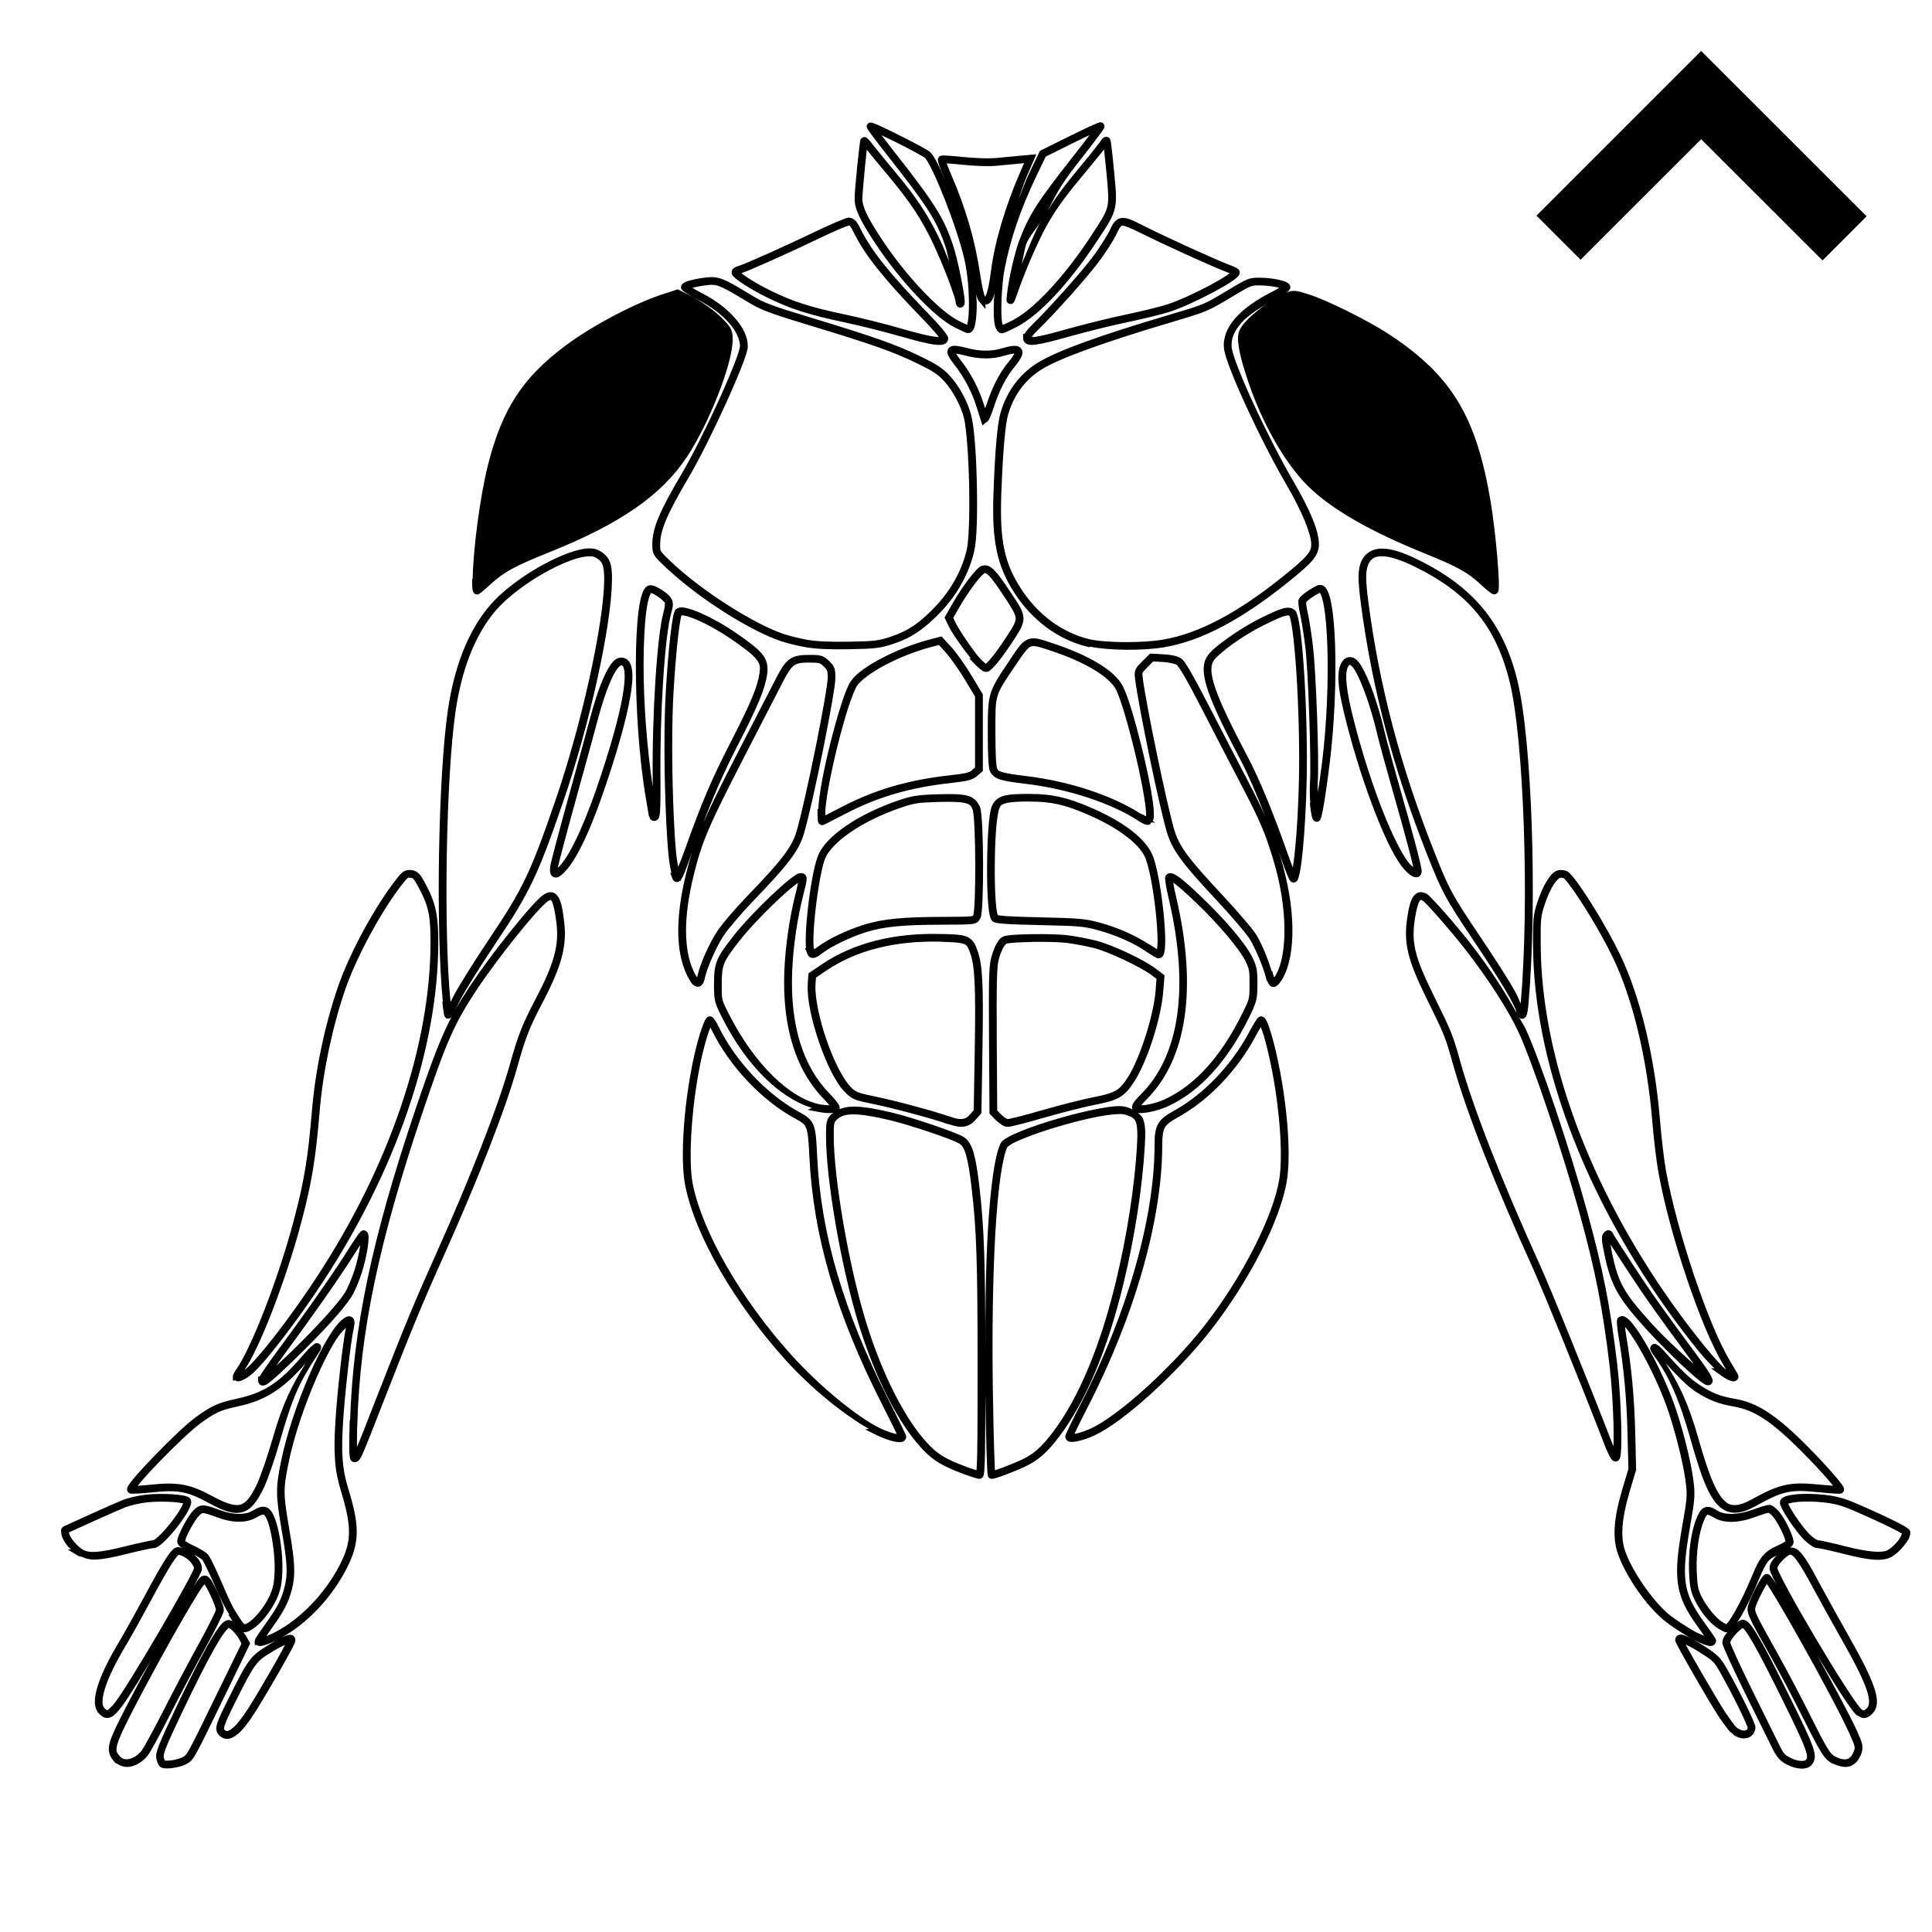 <?xml version="1.0" encoding="UTF-8" standalone="no"?>
<svg
   xmlns:dc="http://purl.org/dc/elements/1.1/"
   xmlns:cc="http://creativecommons.org/ns#"
   xmlns:rdf="http://www.w3.org/1999/02/22-rdf-syntax-ns#"
   xmlns:svg="http://www.w3.org/2000/svg"
   xmlns="http://www.w3.org/2000/svg"
   xmlns:sodipodi="http://sodipodi.sourceforge.net/DTD/sodipodi-0.dtd"
   xmlns:inkscape="http://www.inkscape.org/namespaces/inkscape"
   height="50"
   viewBox="0 0 50 50"
   width="50"
   version="1.1"
   id="svg6"
   sodipodi:docname="shoulder_i.svg"
   inkscape:version="0.92.5 (2060ec1f9f, 2020-04-08)"
   inkscape:export-filename="/home/hamhec/workspace/web/skills/dist/assets/languages/de_b2.svg.png"
   inkscape:export-xdpi="99.921013"
   inkscape:export-ydpi="99.921013">
  <defs
     id="defs10" />
  <sodipodi:namedview
     pagecolor="#ffffff"
     bordercolor="#666666"
     borderopacity="1"
     objecttolerance="10"
     gridtolerance="10"
     guidetolerance="10"
     inkscape:pageopacity="0"
     inkscape:pageshadow="2"
     inkscape:window-width="3840"
     inkscape:window-height="2050"
     id="namedview8"
     showgrid="false"
     showguides="true"
     inkscape:guide-bbox="true"
     inkscape:zoom="22.627416"
     inkscape:cx="37.750228"
     inkscape:cy="17.013651"
     inkscape:window-x="3348"
     inkscape:window-y="-12"
     inkscape:window-maximized="1"
     inkscape:current-layer="svg6"
     inkscape:lockguides="true">
    <sodipodi:guide
       position="0,16.667"
       orientation="0,1"
       id="guide822"
       inkscape:locked="true"
       inkscape:label=""
       inkscape:color="rgb(0,0,255)" />
    <sodipodi:guide
       position="16.667,0"
       orientation="1,0"
       id="guide824"
       inkscape:locked="true"
       inkscape:label=""
       inkscape:color="rgb(0,0,255)" />
    <sodipodi:guide
       position="0,32"
       orientation="0,1"
       id="guide821"
       inkscape:locked="true"
       inkscape:label=""
       inkscape:color="rgb(0,0,255)" />
    <sodipodi:guide
       position="32,0"
       orientation="1,0"
       id="guide823"
       inkscape:locked="true"
       inkscape:label=""
       inkscape:color="rgb(0,0,255)" />
    <sodipodi:guide
       position="25.333,0"
       orientation="1,0"
       id="guide825"
       inkscape:locked="true"
       inkscape:label=""
       inkscape:color="rgb(0,0,255)" />
    <sodipodi:guide
       position="0,25.333"
       orientation="0,1"
       id="guide827"
       inkscape:locked="true"
       inkscape:label=""
       inkscape:color="rgb(0,0,255)" />
  </sodipodi:namedview>
  <path
     style="font-style:normal;font-variant:normal;font-weight:normal;font-stretch:normal;font-size:medium;line-height:normal;font-family:sans-serif;font-variant-ligatures:normal;font-variant-position:normal;font-variant-caps:normal;font-variant-numeric:normal;font-variant-alternates:normal;font-feature-settings:normal;text-indent:0;text-align:start;text-decoration:none;text-decoration-line:none;text-decoration-style:solid;text-decoration-color:#000000;letter-spacing:normal;word-spacing:normal;text-transform:none;writing-mode:lr-tb;direction:ltr;text-orientation:mixed;dominant-baseline:auto;baseline-shift:baseline;text-anchor:start;white-space:normal;shape-padding:0;clip-rule:nonzero;display:inline;overflow:visible;visibility:visible;opacity:1;isolation:auto;mix-blend-mode:normal;color-interpolation:sRGB;color-interpolation-filters:linearRGB;solid-color:#000000;solid-opacity:1;vector-effect:none;fill-opacity:1;fill-rule:nonzero;stroke:none;stroke-width:1.614;stroke-linecap:butt;stroke-linejoin:miter;stroke-miterlimit:4;stroke-dasharray:none;stroke-dashoffset:0;stroke-opacity:1;color-rendering:auto;image-rendering:auto;shape-rendering:auto;text-rendering:auto;enable-background:accumulate"
     d="m 44.026,1.319 -4.262,4.262 1.141,1.141 3.121,-3.119 3.141,3.137 1.141,-1.143 z"
     id="path823-7"
     inkscape:connector-curvature="0"
     sodipodi:nodetypes="ccccccc" />
  <path
     d="m 28.482,3.164 c -9.53e-4,5.9e-6 -0.018,8.847e-4 -0.023,0.002 -0.011,0.002 -0.018,0.005 -0.025,0.008 -0.015,0.005 -0.032,0.011 -0.053,0.02 -0.042,0.017 -0.099,0.042 -0.168,0.074 -0.139,0.064 -0.325,0.153 -0.529,0.254 L 26.914,3.904 26.65,4.453 c -0.124,0.259 -0.207,0.497 -0.305,0.742 0.079,-0.217 0.142,-0.433 0.234,-0.646 l 0.242,-0.557 -0.463,0.043 c -0.161,0.015 -0.435,0.041 -0.609,0.057 -0.161,0.014 -0.533,0.002 -0.82,-0.029 -0.145,-0.016 -0.28,-0.027 -0.381,-0.033 -0.05,-0.003 -0.093,-0.006 -0.125,-0.006 -0.016,-1.343e-4 -0.029,8.587e-4 -0.043,0.002 -0.007,5.488e-4 -0.014,0.002 -0.023,0.004 -0.005,0.001 -0.011,0.003 -0.02,0.006 -0.004,0.002 -0.015,0.006 -0.016,0.006 -2.96e-4,1.76e-4 -0.021,0.017 -0.021,0.018 -0.003,0.004 -0.023,0.038 -0.023,0.039 -2.38e-4,6.942e-4 -0.005,0.019 -0.006,0.025 -0.001,0.013 0.001,0.02 0.002,0.027 0.002,0.015 0.003,0.026 0.006,0.039 0.007,0.026 0.016,0.059 0.029,0.096 0.026,0.074 0.063,0.169 0.107,0.271 0.012,0.029 0.017,0.053 0.029,0.082 C 24.41,4.558 24.373,4.457 24.34,4.387 24.245,4.185 24.166,4.039 24.09,3.953 24.071,3.932 24.06,3.925 24.043,3.914 24.026,3.903 24.006,3.889 23.982,3.875 23.935,3.847 23.876,3.814 23.805,3.775 23.663,3.698 23.481,3.604 23.301,3.514 23.121,3.423 22.942,3.336 22.805,3.273 c -0.068,-0.031 -0.126,-0.057 -0.17,-0.074 -0.022,-0.009 -0.041,-0.016 -0.059,-0.021 -0.009,-0.003 -0.016,-0.004 -0.029,-0.006 -0.006,-7.93e-4 -0.026,-1.219e-4 -0.027,0 -5.74e-4,6.1e-5 -0.025,0.004 -0.025,0.004 -4.13e-4,1.476e-4 -0.035,0.023 -0.035,0.023 -6.9e-5,6.48e-5 -0.025,0.035 -0.025,0.035 -4.1e-5,1.007e-4 -0.006,0.029 -0.006,0.029 -2.4e-5,2.725e-4 0.002,0.029 0.002,0.029 1.74e-4,8.27e-4 0.006,0.019 0.008,0.023 0.004,0.01 0.008,0.017 0.012,0.023 0.008,0.013 0.018,0.028 0.031,0.047 0.026,0.037 0.062,0.087 0.107,0.148 0.092,0.123 0.22,0.289 0.363,0.471 1.074,1.364 1.29,1.705 1.523,2.4 0.027,0.081 0.059,0.241 0.09,0.367 -0.079,-0.191 -0.157,-0.392 -0.23,-0.547 -0.304,-0.643 -0.616,-1.115 -1.176,-1.783 -0.248,-0.297 -0.51,-0.619 -0.574,-0.703 -0.036,-0.047 -0.069,-0.088 -0.098,-0.119 -0.014,-0.015 -0.027,-0.027 -0.041,-0.039 -0.007,-0.006 -0.013,-0.012 -0.027,-0.02 -0.004,-0.002 -0.008,-0.004 -0.014,-0.006 -0.006,-0.002 -0.021,-0.006 -0.021,-0.006 -4.26e-4,-6.35e-5 -0.039,0.002 -0.039,0.002 -3.13e-4,7.64e-5 -0.046,0.026 -0.049,0.027 -1.75e-4,1.747e-4 -0.015,0.021 -0.016,0.021 -1.88e-4,3.266e-4 -0.006,0.009 -0.008,0.012 -0.003,0.006 -0.003,0.01 -0.004,0.014 -0.002,0.008 -0.004,0.015 -0.006,0.021 -0.003,0.014 -0.005,0.029 -0.008,0.049 -0.006,0.039 -0.012,0.093 -0.02,0.156 -0.015,0.127 -0.033,0.295 -0.051,0.469 -0.035,0.348 -0.066,0.706 -0.066,0.828 0,0.266 0.149,0.565 0.527,1.139 0.318,0.483 0.696,0.957 1.061,1.346 0.365,0.389 0.713,0.693 0.992,0.836 0.077,0.04 0.152,0.075 0.211,0.102 0.029,0.013 0.053,0.025 0.074,0.033 0.01,0.004 0.02,0.007 0.029,0.01 0.005,0.002 0.01,0.003 0.016,0.004 0.003,6.924e-4 0.007,0.003 0.012,0.004 0.004,6.336e-4 0.015,0 0.016,0 0.039,0 0.076,-0.02 0.098,-0.041 0.022,-0.021 0.036,-0.043 0.047,-0.066 0.022,-0.047 0.034,-0.1 0.045,-0.164 0.022,-0.128 0.033,-0.296 0.033,-0.486 0,-0.078 -0.01,-0.167 -0.014,-0.25 0.006,0.022 0.012,0.048 0.018,0.066 0.006,0.02 0.011,0.037 0.018,0.053 0.006,0.016 0.01,0.03 0.029,0.053 L 25.504,8 V 7.869 c 0.009,3.57e-5 0.013,0.013 0.023,0.012 0.084,-0.015 0.132,-0.08 0.166,-0.15 0.018,-0.038 0.032,-0.098 0.047,-0.148 -0.004,0.066 -0.015,0.119 -0.018,0.184 -0.005,0.142 -0.006,0.276 -0.002,0.391 0.004,0.11 0.011,0.195 0.029,0.264 6.67e-4,0.003 0.001,0.007 0.002,0.01 0.012,0.042 0.029,0.082 0.051,0.115 0.011,0.017 0.023,0.032 0.041,0.047 0.018,0.015 0.043,0.031 0.084,0.031 0.026,0 0.034,-0.005 0.045,-0.008 0.011,-0.003 0.021,-0.007 0.033,-0.012 0.024,-0.009 0.055,-0.022 0.088,-0.037 0.066,-0.03 0.149,-0.07 0.234,-0.115 0.602,-0.316 1.375,-1.162 2.084,-2.244 0.253,-0.386 0.384,-0.578 0.439,-0.809 0.056,-0.231 0.029,-0.469 -0.016,-0.947 -0.02,-0.22 -0.041,-0.422 -0.059,-0.572 -0.009,-0.075 -0.017,-0.137 -0.023,-0.182 -0.003,-0.022 -0.007,-0.042 -0.01,-0.057 -0.002,-0.008 -0.002,-0.014 -0.004,-0.021 -0.001,-0.004 -0.003,-0.007 -0.006,-0.014 -0.001,-0.003 -0.006,-0.013 -0.006,-0.014 -1.79e-4,-3.227e-4 -0.013,-0.018 -0.016,-0.021 -0.031,-0.031 -0.086,-0.036 -0.113,-0.027 -0.027,0.008 -0.04,0.018 -0.053,0.029 -0.025,0.022 -0.042,0.047 -0.059,0.076 0.004,-0.006 -0.017,0.026 -0.045,0.062 -0.028,0.036 -0.066,0.084 -0.111,0.141 C 28.241,3.965 28.122,4.113 27.996,4.264 27.499,4.86 27.327,5.108 27.104,5.463 27.299,5.125 27.361,4.895 27.918,4.188 c 0.183,-0.232 0.347,-0.444 0.465,-0.602 0.059,-0.079 0.106,-0.143 0.139,-0.189 0.016,-0.023 0.027,-0.043 0.037,-0.059 0.005,-0.008 0.009,-0.014 0.014,-0.023 0.002,-0.005 0.007,-0.02 0.008,-0.021 1.43e-4,-5.205e-4 0.004,-0.027 0.004,-0.027 0,-1.696e-4 -0.004,-0.029 -0.004,-0.029 -3.6e-5,-1.239e-4 -0.023,-0.039 -0.023,-0.039 v -0.002 l -0.002,-0.002 c -7.9e-5,-7.89e-5 -0.027,-0.019 -0.027,-0.02 -1.19e-4,-5.86e-5 -0.019,-0.006 -0.02,-0.006 -3.16e-4,-7.71e-5 -0.025,-0.004 -0.025,-0.004 z m -0.285,0.332 c -0.115,0.153 -0.265,0.349 -0.438,0.568 -0.929,1.182 -1.133,1.503 -1.387,2.178 -0.114,0.304 -0.263,0.958 -0.309,1.354 -0.007,0.059 -0.012,0.104 -0.014,0.137 -9.97e-4,0.017 -0.004,0.023 0.004,0.057 10e-4,0.004 0.004,0.015 0.004,0.016 1.75e-4,4.383e-4 0.012,0.021 0.012,0.021 2.12e-4,2.93e-4 0.031,0.029 0.031,0.029 2.47e-4,1.464e-4 0.052,0.014 0.053,0.014 2.82e-4,-1.1e-6 0.043,-0.01 0.043,-0.01 3.19e-4,-1.498e-4 0.023,-0.013 0.023,-0.014 7.16e-4,-5.993e-4 0.014,-0.016 0.018,-0.021 0.015,-0.021 0.018,-0.032 0.025,-0.049 0.007,-0.017 0.016,-0.038 0.025,-0.064 0.019,-0.052 0.046,-0.126 0.08,-0.223 0.216,-0.612 0.576,-1.417 0.789,-1.768 0.261,-0.43 0.431,-0.659 0.99,-1.33 0.127,-0.152 0.248,-0.299 0.34,-0.414 0.035,-0.044 0.06,-0.076 0.086,-0.109 0.002,0.013 0.002,0.019 0.004,0.033 0.017,0.148 0.038,0.351 0.059,0.57 0.044,0.479 0.066,0.698 0.021,0.881 -0.044,0.183 -0.161,0.36 -0.414,0.746 -0.698,1.066 -1.478,1.896 -2.01,2.176 v 0.002 c -0.082,0.043 -0.163,0.081 -0.225,0.109 -0.022,0.01 -0.037,0.017 -0.053,0.023 -0.003,-0.007 -0.007,-0.013 -0.01,-0.021 -0.001,-0.004 -0.003,-0.006 -0.004,-0.01 -0.009,-0.032 -0.02,-0.119 -0.023,-0.227 -0.004,-0.108 -0.003,-0.239 0.002,-0.377 0.01,-0.276 0.037,-0.582 0.074,-0.779 0.151,-0.8 0.414,-1.571 0.836,-2.455 L 27.064,4.053 27.771,3.701 C 27.936,3.62 28.073,3.554 28.197,3.496 Z M 22.812,3.5 c 0.121,0.057 0.253,0.119 0.398,0.191 0.179,0.09 0.359,0.184 0.498,0.26 0.07,0.038 0.129,0.07 0.172,0.096 0.021,0.013 0.039,0.025 0.051,0.033 0.012,0.008 0.019,0.016 0.01,0.006 0.038,0.042 0.124,0.191 0.217,0.387 0.092,0.196 0.197,0.444 0.301,0.709 0.207,0.53 0.408,1.13 0.498,1.521 0.079,0.34 0.119,0.796 0.119,1.162 0,0.183 -0.009,0.343 -0.027,0.451 -0.007,0.042 -0.016,0.068 -0.023,0.09 -0.012,-0.005 -0.021,-0.009 -0.035,-0.016 -0.055,-0.025 -0.127,-0.059 -0.201,-0.098 -0.236,-0.121 -0.581,-0.415 -0.938,-0.795 -0.357,-0.38 -0.73,-0.846 -1.041,-1.318 -0.374,-0.567 -0.494,-0.843 -0.494,-1.029 0,-0.08 0.032,-0.463 0.066,-0.809 0.017,-0.173 0.034,-0.34 0.049,-0.465 1.9e-4,-0.002 -1.9e-4,-0.002 0,-0.004 0.078,0.102 0.328,0.404 0.574,0.697 0.553,0.661 0.849,1.111 1.146,1.74 0.12,0.255 0.269,0.609 0.385,0.912 0.058,0.152 0.107,0.293 0.143,0.4 0.018,0.054 0.032,0.098 0.041,0.133 0.009,0.034 0.012,0.063 0.012,0.055 0,0.03 2.85e-4,0.055 0.02,0.092 0.005,0.009 0.012,0.018 0.023,0.029 0.006,0.005 0.019,0.015 0.02,0.016 7.06e-4,4.15e-4 0.031,0.013 0.031,0.014 0.002,3.519e-4 0.063,-0.005 0.064,-0.006 7.96e-4,-3.265e-4 0.017,-0.009 0.023,-0.014 0.005,-0.004 0.01,-0.008 0.014,-0.012 l 0.002,-0.002 c 0.002,-0.002 0.009,-0.01 0.012,-0.014 0.003,-0.005 0.006,-0.01 0.008,-0.014 0.004,-0.008 0.006,-0.015 0.008,-0.021 0.004,-0.012 0.005,-0.02 0.006,-0.029 0.002,-0.018 0.003,-0.035 0.002,-0.055 -0.002,-0.039 -0.006,-0.088 -0.014,-0.145 C 24.936,7.537 24.91,7.389 24.879,7.23 24.817,6.912 24.734,6.553 24.664,6.344 24.425,5.631 24.184,5.247 23.107,3.881 22.991,3.733 22.897,3.611 22.812,3.5 Z M 26.504,4.223 26.396,4.469 c -0.381,0.878 -0.659,1.816 -0.748,2.537 -0.041,0.327 -0.09,0.548 -0.135,0.639 -0.022,0.045 -0.038,0.042 -0.02,0.039 0.018,-0.003 0.016,0.008 -0.012,-0.025 0.012,0.014 0.007,0.011 0.004,0.004 -0.003,-0.007 -0.009,-0.021 -0.014,-0.037 -0.01,-0.032 -0.021,-0.078 -0.033,-0.133 -0.024,-0.11 -0.051,-0.256 -0.074,-0.408 -0.139,-0.907 -0.367,-1.687 -0.764,-2.607 -0.041,-0.096 -0.076,-0.184 -0.1,-0.25 0.013,6.579e-4 0.019,0.001 0.033,0.002 0.097,0.006 0.231,0.018 0.373,0.033 0.299,0.032 0.665,0.047 0.859,0.029 0.175,-0.015 0.449,-0.041 0.611,-0.057 z m -4.529,1.41 c -0.031,0 -0.042,0.004 -0.061,0.01 -0.019,0.005 -0.04,0.013 -0.064,0.021 -0.049,0.018 -0.111,0.044 -0.184,0.074 -0.145,0.061 -0.33,0.144 -0.521,0.236 -0.418,0.201 -0.894,0.42 -1.283,0.594 -0.195,0.087 -0.368,0.163 -0.5,0.219 -0.132,0.056 -0.234,0.092 -0.248,0.096 -0.038,0.009 -0.071,0.024 -0.102,0.043 -0.015,0.009 -0.03,0.019 -0.045,0.035 -0.015,0.016 -0.033,0.042 -0.033,0.084 0,0.057 0.023,0.078 0.041,0.1 0.018,0.022 0.039,0.041 0.064,0.062 0.051,0.043 0.118,0.091 0.199,0.145 0.162,0.106 0.38,0.23 0.605,0.342 0.592,0.293 1.086,0.453 1.982,0.641 0.404,0.085 1.071,0.252 1.475,0.369 0.005,0.002 0.006,4.401e-4 0.012,0.002 0.389,0.113 0.668,0.184 0.855,0.209 0.095,0.013 0.167,0.017 0.232,0.002 0.033,-0.007 0.065,-0.021 0.094,-0.049 0.029,-0.028 0.047,-0.072 0.047,-0.109 0,-0.001 -0.002,-0.024 -0.004,-0.031 -0.002,-0.007 -0.006,-0.012 -0.008,-0.018 -0.004,-0.01 -0.009,-0.019 -0.014,-0.027 -0.01,-0.017 -0.021,-0.033 -0.035,-0.053 C 24.452,8.59 24.413,8.542 24.365,8.486 24.27,8.375 24.141,8.235 23.998,8.088 23.048,7.109 22.553,6.49 22.291,5.961 c -0.052,-0.106 -0.093,-0.18 -0.139,-0.234 -0.046,-0.055 -0.111,-0.094 -0.178,-0.094 z m 7.053,0.008 c -0.078,0.007 -0.147,0.054 -0.193,0.113 -0.046,0.059 -0.082,0.132 -0.125,0.223 -0.067,0.141 -0.274,0.464 -0.445,0.691 -0.297,0.394 -1.139,1.337 -1.555,1.738 -0.059,0.057 -0.112,0.117 -0.152,0.172 -0.017,0.023 -0.031,0.045 -0.043,0.066 l -0.037,-0.004 V 8.75 c 0,0.031 0.009,0.069 0.031,0.1 0.023,0.031 0.056,0.05 0.088,0.061 0.063,0.021 0.127,0.017 0.215,0.006 0.175,-0.023 0.443,-0.089 0.859,-0.207 0.415,-0.118 1.099,-0.287 1.51,-0.373 0.417,-0.087 0.899,-0.204 1.092,-0.268 0.309,-0.102 0.746,-0.304 1.111,-0.498 0.183,-0.097 0.347,-0.191 0.469,-0.271 0.061,-0.04 0.11,-0.075 0.148,-0.109 0.019,-0.017 0.036,-0.033 0.051,-0.053 0.015,-0.019 0.033,-0.043 0.033,-0.09 0,-5.09e-4 -0.006,-0.033 -0.006,-0.033 -1.98e-4,-5.731e-4 -0.006,-0.016 -0.01,-0.021 -0.007,-0.011 -0.012,-0.018 -0.018,-0.023 -0.011,-0.011 -0.02,-0.017 -0.029,-0.023 -0.018,-0.012 -0.038,-0.022 -0.061,-0.033 -0.046,-0.022 -0.104,-0.047 -0.17,-0.07 C 31.666,6.798 31.261,6.622 30.824,6.424 30.388,6.225 29.911,6.001 29.621,5.855 29.334,5.712 29.184,5.626 29.027,5.641 Z m -2.078,0.062 C 26.797,5.966 26.618,6.413 26.441,6.838 26.488,6.646 26.52,6.419 26.561,6.312 26.632,6.123 26.87,5.861 26.949,5.703 Z m -4.975,0.129 c 0.004,0 5.69e-4,-0.006 0.025,0.023 0.025,0.03 0.061,0.093 0.111,0.193 0.279,0.563 0.788,1.196 1.744,2.18 0.14,0.144 0.266,0.282 0.357,0.389 0.035,0.041 0.061,0.072 0.084,0.102 -0.029,6.773e-4 -0.048,0.003 -0.102,-0.004 -0.168,-0.023 -0.446,-0.089 -0.84,-0.203 -0.003,-9.593e-4 -0.008,-0.003 -0.012,-0.004 C 22.931,8.389 22.276,8.224 21.867,8.139 20.978,7.952 20.51,7.802 19.932,7.516 19.713,7.407 19.501,7.286 19.348,7.186 19.279,7.141 19.227,7.101 19.188,7.068 c 0.057,-0.017 0.13,-0.046 0.252,-0.098 0.135,-0.057 0.308,-0.132 0.504,-0.219 0.391,-0.174 0.867,-0.394 1.287,-0.596 0.189,-0.091 0.373,-0.175 0.514,-0.234 0.07,-0.03 0.13,-0.052 0.174,-0.068 0.022,-0.008 0.039,-0.014 0.051,-0.018 0.012,-0.003 0.024,-0.004 0.006,-0.004 z m 7.072,0.008 c 0.046,-0.004 0.199,0.052 0.484,0.195 0.295,0.148 0.771,0.371 1.209,0.57 0.438,0.199 0.831,0.372 0.982,0.426 0.04,0.014 0.068,0.028 0.1,0.041 -0.025,0.019 -0.046,0.037 -0.082,0.061 -0.112,0.074 -0.272,0.167 -0.451,0.262 -0.358,0.19 -0.793,0.39 -1.08,0.484 -0.167,0.055 -0.658,0.175 -1.07,0.262 -0.419,0.088 -1.101,0.255 -1.523,0.375 -0.414,0.117 -0.68,0.184 -0.83,0.203 -0.048,0.006 -0.06,0.003 -0.082,0.002 0.005,-0.008 0.007,-0.014 0.014,-0.023 0.032,-0.044 0.079,-0.097 0.131,-0.146 0.431,-0.416 1.263,-1.345 1.576,-1.762 0.179,-0.238 0.384,-0.553 0.467,-0.727 0.042,-0.088 0.074,-0.151 0.1,-0.184 0.026,-0.033 0.034,-0.037 0.057,-0.039 z M 18.492,7.176 c -0.07,-0.007 -0.137,-0.005 -0.209,0.004 -0.166,0.02 -0.311,0.047 -0.42,0.076 -0.055,0.015 -0.101,0.03 -0.139,0.049 -0.019,0.009 -0.036,0.019 -0.055,0.035 -0.018,0.017 -0.045,0.046 -0.045,0.094 0,3.425e-4 0.002,0.023 0.002,0.023 8.8e-5,3.863e-4 0.004,0.011 0.006,0.016 0.004,0.009 0.008,0.016 0.012,0.021 0.007,0.01 0.012,0.016 0.018,0.021 0.011,0.011 0.023,0.02 0.035,0.029 0.025,0.019 0.056,0.039 0.094,0.062 0.076,0.047 0.178,0.104 0.291,0.162 0.327,0.169 0.599,0.378 0.785,0.59 0.186,0.212 0.283,0.427 0.283,0.602 0,0.007 -0.011,0.073 -0.037,0.156 -0.026,0.084 -0.066,0.193 -0.115,0.318 -0.098,0.251 -0.234,0.571 -0.389,0.912 -0.309,0.681 -0.69,1.446 -0.963,1.908 -0.567,0.961 -0.764,1.412 -0.764,1.828 0,0.113 0.002,0.201 0.055,0.289 0.053,0.088 0.136,0.164 0.293,0.312 0.809,0.768 2.15,1.63 2.986,1.912 0.158,0.053 0.439,0.121 0.643,0.156 0.256,0.045 0.613,0.06 1.119,0.051 0.664,-0.012 0.804,-0.028 1.123,-0.133 0.484,-0.158 0.831,-0.394 1.264,-0.852 0.422,-0.447 0.722,-0.999 0.85,-1.562 0.068,-0.299 0.082,-0.996 0.066,-1.717 -0.015,-0.721 -0.062,-1.442 -0.141,-1.77 -0.083,-0.347 -0.308,-0.769 -0.555,-1.039 C 24.403,9.532 24.245,9.428 23.812,9.219 23.185,8.915 22.646,8.725 21.018,8.23 19.943,7.904 19.785,7.845 19.436,7.633 19.08,7.417 18.876,7.297 18.715,7.232 18.634,7.2 18.562,7.183 18.492,7.176 Z M 32.641,7.188 C 32.502,7.185 32.408,7.185 32.295,7.227 32.182,7.268 32.058,7.342 31.824,7.482 31.145,7.89 31.188,7.872 30.275,8.143 28.478,8.676 27.376,9.072 26.871,9.379 26.399,9.665 26.064,10.11 25.898,10.668 c -0.091,0.307 -0.148,1.01 -0.188,2.125 -0.043,1.21 0.093,1.855 0.543,2.551 0.459,0.71 1.127,1.206 1.879,1.391 l 0.068,0.016 0.01,-0.016 c 0.474,0.099 1.357,0.111 1.918,0.016 0.962,-0.164 1.983,-0.704 3.184,-1.666 0.326,-0.262 0.526,-0.432 0.65,-0.578 0.124,-0.146 0.172,-0.28 0.172,-0.42 0,-0.357 -0.244,-0.918 -0.672,-1.65 C 33.127,11.861 32.741,11.101 32.434,10.434 32.28,10.1 32.145,9.787 32.047,9.535 31.949,9.283 31.887,9.083 31.877,9.002 c -0.025,-0.207 0.049,-0.415 0.238,-0.633 0.148,-0.17 0.387,-0.34 0.674,-0.506 -0.069,0.048 -0.14,0.093 -0.205,0.145 -0.222,0.176 -0.41,0.354 -0.494,0.516 -0.062,0.119 -0.062,0.271 -0.027,0.48 0.035,0.209 0.11,0.481 0.229,0.838 0.361,1.089 0.958,2.145 1.557,2.736 0.608,0.6 1.594,1.166 3.021,1.744 0.856,0.347 1.108,0.487 1.451,0.803 0.069,0.064 0.136,0.123 0.189,0.166 0.027,0.022 0.05,0.039 0.07,0.053 0.01,0.007 0.019,0.014 0.029,0.02 0.005,0.003 0.012,0.007 0.02,0.01 0.004,0.002 0.008,0.002 0.014,0.004 0.006,0.002 0.023,0.004 0.023,0.004 5.25e-4,2.8e-5 0.035,-0.004 0.035,-0.004 5.02e-4,-1.53e-4 0.029,-0.015 0.029,-0.016 4.78e-4,-3.32e-4 0.015,-0.01 0.02,-0.016 0.005,-0.005 0.009,-0.011 0.012,-0.016 0.012,-0.018 0.015,-0.03 0.018,-0.041 0.006,-0.022 0.006,-0.042 0.008,-0.066 0.003,-0.048 0.004,-0.11 0.002,-0.188 -0.005,-0.155 -0.019,-0.368 -0.039,-0.605 -0.04,-0.474 -0.106,-1.047 -0.174,-1.453 -0.372,-2.21 -1.012,-3.263 -2.635,-4.33 -0.522,-0.343 -1.601,-0.882 -2.078,-1.031 -0.166,-0.052 -0.26,-0.08 -0.346,-0.088 -0.086,-0.007 -0.157,0.015 -0.234,0.047 0.016,-0.011 0.034,-0.023 0.047,-0.033 0.011,-0.009 0.021,-0.017 0.031,-0.029 0.005,-0.006 0.011,-0.013 0.018,-0.023 0.003,-0.005 0.005,-0.013 0.008,-0.021 0.003,-0.009 0.006,-0.032 0.006,-0.033 0,-0.052 -0.029,-0.084 -0.051,-0.102 -0.021,-0.018 -0.043,-0.029 -0.066,-0.039 -0.047,-0.021 -0.104,-0.036 -0.17,-0.051 C 32.973,7.212 32.805,7.191 32.641,7.188 Z M 18.473,7.373 c 0.05,0.005 0.1,0.018 0.168,0.045 0.135,0.055 0.337,0.17 0.691,0.385 0.359,0.218 0.551,0.293 1.627,0.619 1.626,0.494 2.149,0.678 2.766,0.977 0.427,0.207 0.544,0.284 0.713,0.469 0.217,0.237 0.438,0.651 0.51,0.951 0.066,0.277 0.117,1.012 0.133,1.727 0.015,0.715 -0.006,1.437 -0.059,1.67 -0.119,0.525 -0.403,1.045 -0.801,1.467 -0.42,0.444 -0.725,0.649 -1.182,0.799 -0.311,0.102 -0.403,0.113 -1.064,0.125 -0.501,0.009 -0.848,-0.008 -1.08,-0.049 h -0.002 c -0.191,-0.033 -0.474,-0.104 -0.611,-0.15 -0.779,-0.262 -2.129,-1.124 -2.912,-1.867 -0.157,-0.149 -0.233,-0.225 -0.26,-0.27 -0.027,-0.045 -0.025,-0.073 -0.025,-0.186 0,-0.352 0.173,-0.773 0.736,-1.727 0.281,-0.475 0.659,-1.242 0.971,-1.928 0.156,-0.343 0.294,-0.666 0.395,-0.922 0.05,-0.128 0.091,-0.24 0.119,-0.33 0.029,-0.09 0.047,-0.153 0.047,-0.217 2e-6,-0.246 -0.127,-0.497 -0.334,-0.732 -0.207,-0.236 -0.497,-0.458 -0.844,-0.637 -0.101,-0.052 -0.189,-0.101 -0.258,-0.143 0.095,-0.025 0.234,-0.052 0.393,-0.07 0.066,-0.008 0.115,-0.011 0.164,-0.006 z m 14.164,0.014 c 0.149,0.003 0.307,0.023 0.424,0.049 0.019,0.004 0.027,0.009 0.043,0.014 -0.05,0.03 -0.104,0.062 -0.172,0.096 -0.428,0.215 -0.752,0.447 -0.967,0.693 -0.215,0.247 -0.32,0.516 -0.287,0.787 0.016,0.131 0.083,0.326 0.184,0.584 0.101,0.258 0.236,0.572 0.391,0.908 0.31,0.673 0.696,1.437 1.037,2.02 0.421,0.721 0.645,1.294 0.645,1.549 0,0.103 -0.018,0.167 -0.123,0.291 -0.105,0.124 -0.299,0.293 -0.623,0.553 -1.186,0.95 -2.179,1.467 -3.092,1.623 -0.545,0.093 -1.528,0.082 -1.916,-0.014 -0.698,-0.171 -1.323,-0.633 -1.758,-1.305 -0.43,-0.665 -0.552,-1.241 -0.51,-2.434 0.039,-1.111 0.106,-1.834 0.178,-2.076 0.153,-0.516 0.455,-0.915 0.885,-1.176 0.458,-0.278 1.565,-0.683 3.357,-1.215 0.913,-0.271 0.917,-0.272 1.596,-0.68 0.233,-0.14 0.353,-0.21 0.436,-0.24 0.083,-0.031 0.136,-0.03 0.273,-0.027 z M 17.541,7.488 17.195,7.6 c -0.762,0.243 -1.862,0.822 -2.572,1.354 -1.097,0.821 -1.624,1.631 -1.988,3.055 -0.207,0.81 -0.39,2.191 -0.402,2.969 h -0.014 v 0.1 c 0,0.06 0.002,0.115 0.008,0.158 0.003,0.022 0.006,0.041 0.012,0.061 0.003,0.01 0.004,0.02 0.014,0.035 0.002,0.004 0.006,0.007 0.01,0.012 0.004,0.005 0.015,0.015 0.016,0.016 4.27e-4,3.55e-4 0.027,0.017 0.027,0.018 4.31e-4,1.8e-4 0.039,0.008 0.039,0.008 2.23e-4,0 0.019,-0.002 0.02,-0.002 2.84e-4,-5.6e-5 0.01,-0.003 0.014,-0.004 0.007,-0.002 0.01,-0.004 0.014,-0.006 0.007,-0.004 0.013,-0.007 0.018,-0.01 0.009,-0.006 0.017,-0.012 0.027,-0.02 0.02,-0.015 0.044,-0.035 0.072,-0.059 0.057,-0.048 0.131,-0.112 0.209,-0.184 0.325,-0.298 0.615,-0.456 1.514,-0.816 1.817,-0.729 2.885,-1.465 3.547,-2.463 0.289,-0.436 0.582,-1.038 0.805,-1.609 0.223,-0.571 0.377,-1.103 0.377,-1.436 0,-0.097 -0.007,-0.174 -0.041,-0.25 -0.034,-0.076 -0.088,-0.137 -0.172,-0.228 C 18.528,8.06 18.185,7.814 17.814,7.627 Z m 7.119,1.465 c -0.035,0.005 -0.074,0.017 -0.105,0.053 -0.031,0.035 -0.04,0.086 -0.035,0.123 0.005,0.037 0.018,0.068 0.035,0.1 0.033,0.064 0.085,0.135 0.156,0.225 0.228,0.288 0.439,0.686 0.551,1.041 0.053,0.168 0.105,0.333 0.117,0.371 l 0.047,0.146 0.084,-0.076 h 0.002 c 0.003,-0.001 0.019,-0.009 0.025,-0.014 0.007,-0.004 0.011,-0.008 0.016,-0.012 0.008,-0.008 0.015,-0.013 0.02,-0.02 0.019,-0.025 0.03,-0.05 0.045,-0.082 0.03,-0.064 0.064,-0.157 0.1,-0.266 0.15,-0.457 0.324,-0.788 0.547,-1.059 0.075,-0.091 0.129,-0.167 0.162,-0.236 0.017,-0.035 0.03,-0.07 0.033,-0.107 0.004,-0.038 -0.006,-0.084 -0.033,-0.119 -0.055,-0.071 -0.135,-0.074 -0.215,-0.068 -0.079,0.006 -0.173,0.029 -0.291,0.064 -0.252,0.077 -0.556,0.077 -0.859,-0.002 -0.122,-0.032 -0.216,-0.052 -0.293,-0.061 -0.039,-0.004 -0.073,-0.007 -0.107,-0.002 z m 1.592,0.195 c -0.002,0.006 -0.002,0.006 -0.006,0.014 -0.02,0.043 -0.067,0.111 -0.137,0.195 -0.243,0.293 -0.427,0.651 -0.582,1.123 -0.012,0.037 -0.021,0.056 -0.033,0.088 -0.017,-0.055 -0.024,-0.074 -0.043,-0.135 -0.12,-0.382 -0.338,-0.795 -0.584,-1.105 -0.062,-0.078 -0.098,-0.134 -0.121,-0.176 0.057,0.006 0.148,0.026 0.266,0.057 0.335,0.087 0.673,0.089 0.967,0 0.11,-0.033 0.195,-0.053 0.248,-0.057 0.033,-0.003 0.023,-0.003 0.025,-0.004 z M 15.215,14.193 c -0.098,0.005 -0.206,0.028 -0.322,0.061 -0.233,0.066 -0.501,0.18 -0.775,0.326 -0.55,0.292 -1.125,0.708 -1.471,1.125 -0.538,0.648 -0.893,1.558 -1.057,2.682 -0.252,1.738 -0.313,5.679 -0.129,7.537 h -0.014 l 0.012,0.109 v 0.002 c 0.008,0.071 0.017,0.133 0.025,0.18 0.004,0.023 0.007,0.044 0.012,0.061 0.002,0.009 0.004,0.014 0.012,0.029 0.002,0.004 0.007,0.015 0.008,0.016 2.85e-4,4.06e-4 0.023,0.023 0.023,0.023 1.33e-4,9.6e-5 0.027,0.014 0.027,0.014 1.26e-4,4.1e-5 0.043,0.006 0.043,0.006 1.2e-4,-1.3e-5 0.041,-0.016 0.041,-0.016 8.4e-5,-5.1e-5 0.013,-0.008 0.02,-0.014 l 0.002,-0.004 c 0.003,-0.003 0.008,-0.009 0.01,-0.012 0.002,-0.003 0.005,-0.004 0.006,-0.006 0.002,-0.004 0.004,-0.008 0.006,-0.012 0.004,-0.008 0.009,-0.018 0.016,-0.029 0.013,-0.023 0.031,-0.055 0.051,-0.094 -0.319,0.577 -0.559,1.201 -1.006,2.525 -1.132,3.353 -1.616,5.674 -1.695,8.055 h -0.01 l -0.002,0.096 c -0.009,0.317 -0.012,0.54 -0.008,0.686 0.002,0.073 0.005,0.126 0.012,0.168 0.003,0.021 0.006,0.038 0.016,0.061 0.005,0.011 0.01,0.024 0.025,0.039 0.004,0.004 0.009,0.008 0.014,0.012 0.005,0.004 0.017,0.011 0.018,0.012 0.001,4.94e-4 0.046,0.01 0.047,0.01 0.011,0 0.037,2.51e-4 0.064,-0.012 0.028,-0.012 0.05,-0.032 0.066,-0.053 0.033,-0.042 0.058,-0.095 0.102,-0.195 0.087,-0.2 0.238,-0.586 0.537,-1.352 0.709,-1.815 0.984,-2.483 1.537,-3.715 0.902,-2.009 1.613,-3.833 1.918,-4.93 0.199,-0.714 0.31,-1 0.623,-1.594 0.511,-0.97 0.659,-1.5 0.582,-2.131 -0.038,-0.315 -0.073,-0.511 -0.15,-0.641 -0.039,-0.065 -0.102,-0.119 -0.178,-0.127 -0.075,-0.007 -0.142,0.023 -0.205,0.064 -0.088,0.058 -0.197,0.172 -0.344,0.336 -0.147,0.164 -0.322,0.374 -0.508,0.605 -0.371,0.462 -0.781,1.01 -1.066,1.443 -0.14,0.213 -0.26,0.404 -0.369,0.6 0.037,-0.073 0.079,-0.159 0.129,-0.258 0.104,-0.208 0.523,-0.883 0.918,-1.471 0.879,-1.309 1.09,-1.751 1.742,-3.646 0.682,-1.983 1.253,-4.552 1.268,-5.75 0.003,-0.215 -0.01,-0.371 -0.066,-0.498 -0.056,-0.127 -0.159,-0.214 -0.291,-0.279 -0.077,-0.038 -0.166,-0.05 -0.264,-0.045 z m 20.555,0.004 c -0.241,-0.002 -0.435,0.111 -0.531,0.312 -0.105,0.219 -0.101,0.492 -0.018,1.125 0.288,2.184 0.846,4.298 1.715,6.488 0.392,0.987 0.468,1.127 1.201,2.221 0.351,0.523 0.617,0.937 0.801,1.244 0.184,0.307 0.286,0.519 0.299,0.58 l 0.01,0.043 c -0.301,-0.547 -0.711,-1.18 -1.205,-1.811 -0.192,-0.245 -0.444,-0.546 -0.66,-0.791 -0.108,-0.123 -0.207,-0.23 -0.285,-0.312 -0.039,-0.041 -0.073,-0.077 -0.102,-0.104 -0.028,-0.027 -0.043,-0.044 -0.078,-0.062 -0.057,-0.03 -0.122,-0.05 -0.188,-0.037 -0.066,0.013 -0.119,0.06 -0.156,0.115 -0.074,0.111 -0.112,0.272 -0.15,0.518 -0.104,0.666 -0.002,1.103 0.494,2.109 0.473,0.961 0.486,0.991 0.686,1.705 0.344,1.23 1.083,3.116 2.053,5.248 0.286,0.629 1.317,3.166 1.896,4.672 l 0.025,0.064 h 0.004 c 0.026,0.061 0.053,0.124 0.078,0.168 0.017,0.03 0.032,0.056 0.051,0.078 0.009,0.011 0.02,0.023 0.037,0.035 0.009,0.006 0.021,0.011 0.037,0.016 0.008,0.002 0.026,0.004 0.027,0.004 9.12e-4,3e-6 0.034,-0.006 0.035,-0.006 6.51e-4,-2.22e-4 0.017,-0.006 0.023,-0.01 0.006,-0.004 0.011,-0.007 0.016,-0.012 0.009,-0.008 0.017,-0.016 0.021,-0.023 0.009,-0.014 0.014,-0.026 0.018,-0.037 0.008,-0.022 0.012,-0.045 0.016,-0.07 0.008,-0.051 0.012,-0.116 0.016,-0.195 0.007,-0.159 0.006,-0.373 0,-0.615 -0.012,-0.484 -0.046,-1.075 -0.1,-1.527 -0.178,-1.501 -0.365,-2.457 -0.771,-3.939 -0.449,-1.637 -1.231,-3.966 -1.605,-4.771 -0.04,-0.085 -0.12,-0.202 -0.17,-0.297 0.018,0.021 0.037,0.047 0.082,0.045 0.059,-0.002 0.087,-0.041 0.1,-0.062 0.026,-0.044 0.033,-0.085 0.043,-0.143 0.01,-0.058 0.018,-0.131 0.025,-0.221 0.226,-2.624 0.087,-6.787 -0.289,-8.326 -0.366,-1.498 -1.142,-2.435 -2.598,-3.143 -0.368,-0.179 -0.661,-0.274 -0.902,-0.275 z m 0,0.199 c 0.188,0.001 0.462,0.084 0.816,0.256 1.42,0.69 2.133,1.555 2.488,3.01 0.359,1.468 0.509,5.665 0.285,8.264 -0.002,0.019 -0.004,0.028 -0.006,0.045 -0.05,-0.126 -0.102,-0.25 -0.244,-0.486 -0.187,-0.312 -0.455,-0.727 -0.807,-1.252 -0.733,-1.093 -0.791,-1.198 -1.182,-2.184 -0.864,-2.177 -1.417,-4.272 -1.703,-6.439 -0.083,-0.626 -0.076,-0.855 0,-1.014 0.068,-0.143 0.164,-0.201 0.352,-0.199 z m -20.545,0.002 c 0.076,-0.004 0.134,0.004 0.166,0.02 0.109,0.054 0.16,0.099 0.195,0.18 0.036,0.081 0.053,0.21 0.051,0.414 -0.014,1.136 -0.582,3.725 -1.258,5.689 -0.651,1.893 -0.843,2.295 -1.719,3.6 -0.397,0.592 -0.808,1.249 -0.93,1.492 -0.027,0.054 -0.046,0.093 -0.07,0.141 -0.183,-1.814 -0.119,-5.814 0.129,-7.52 0.16,-1.098 0.505,-1.97 1.012,-2.58 0.318,-0.383 0.88,-0.794 1.41,-1.076 0.265,-0.141 0.524,-0.251 0.736,-0.311 0.106,-0.03 0.201,-0.045 0.277,-0.049 z m 10.193,0.242 c -0.073,0.023 -0.106,0.066 -0.162,0.125 -0.056,0.059 -0.12,0.134 -0.188,0.223 -0.135,0.177 -0.287,0.404 -0.414,0.627 l -0.209,0.367 0.098,0.205 c 0.107,0.224 0.38,0.602 0.582,0.85 l -0.039,0.004 0.146,0.152 c 0.046,0.048 0.094,0.092 0.137,0.125 0.021,0.017 0.04,0.031 0.061,0.043 0.02,0.012 0.034,0.027 0.084,0.027 0.079,0 0.108,-0.036 0.15,-0.074 0.043,-0.038 0.089,-0.09 0.143,-0.154 0.106,-0.128 0.237,-0.307 0.383,-0.529 0.096,-0.146 0.169,-0.257 0.221,-0.355 0.051,-0.099 0.082,-0.192 0.076,-0.291 -0.011,-0.198 -0.142,-0.368 -0.371,-0.713 -0.167,-0.252 -0.283,-0.413 -0.383,-0.514 -0.05,-0.05 -0.095,-0.087 -0.148,-0.109 -0.053,-0.022 -0.115,-0.024 -0.166,-0.008 z m 0.061,0.191 c 0.011,-0.004 0.011,-0.005 0.027,0.002 0.016,0.007 0.047,0.025 0.086,0.064 0.078,0.079 0.192,0.234 0.357,0.482 0.23,0.345 0.33,0.508 0.336,0.615 0.003,0.054 -0.01,0.105 -0.053,0.188 -0.043,0.082 -0.114,0.191 -0.211,0.338 -0.143,0.218 -0.271,0.393 -0.369,0.512 -0.049,0.059 -0.091,0.104 -0.121,0.131 -0.021,0.018 -0.014,0.017 -0.012,0.018 -0.008,-0.005 -0.016,-0.01 -0.027,-0.02 -0.033,-0.026 -0.075,-0.064 -0.115,-0.105 -0.155,-0.161 -0.55,-0.736 -0.654,-0.955 l -0.053,-0.111 0.158,-0.275 c 0.122,-0.214 0.272,-0.436 0.4,-0.605 0.064,-0.085 0.124,-0.157 0.172,-0.207 0.048,-0.05 0.097,-0.076 0.078,-0.07 z m 8.689,0.307 c -0.066,0 -0.095,0.023 -0.143,0.047 -0.047,0.024 -0.101,0.056 -0.152,0.09 -0.052,0.034 -0.101,0.07 -0.145,0.105 -0.043,0.036 -0.078,0.065 -0.105,0.109 -0.032,0.052 -0.021,0.067 -0.021,0.094 -1.1e-5,0.027 0.002,0.058 0.006,0.092 0.008,0.068 0.023,0.153 0.043,0.24 0.036,0.156 0.097,0.546 0.133,0.85 0.074,0.627 0.153,2.976 0.119,3.463 -0.012,0.169 -0.005,0.381 0.006,0.551 h -0.01 l 0.012,0.111 c 0.009,0.083 0.022,0.159 0.035,0.217 0.007,0.029 0.013,0.053 0.021,0.076 0.004,0.011 0.009,0.022 0.02,0.037 0.005,0.007 0.011,0.015 0.023,0.025 0.006,0.005 0.025,0.015 0.025,0.016 6.05e-4,2.52e-4 0.04,0.008 0.041,0.008 5.78e-4,0 0.044,-0.009 0.045,-0.01 6.09e-4,-2.95e-4 0.019,-0.012 0.025,-0.018 0.012,-0.011 0.017,-0.02 0.021,-0.027 0.009,-0.015 0.013,-0.027 0.018,-0.039 0.009,-0.025 0.017,-0.055 0.025,-0.092 0.017,-0.074 0.037,-0.176 0.059,-0.305 0.043,-0.258 0.094,-0.62 0.145,-1.037 0.124,-1.019 0.167,-2.144 0.139,-3.02 -0.014,-0.438 -0.046,-0.812 -0.096,-1.084 -0.025,-0.136 -0.054,-0.246 -0.092,-0.33 -0.019,-0.042 -0.04,-0.08 -0.07,-0.111 -0.03,-0.031 -0.075,-0.059 -0.127,-0.059 z m -17.363,0.01 c -0.059,0.011 -0.097,0.05 -0.125,0.09 -0.028,0.04 -0.048,0.087 -0.066,0.143 -0.037,0.11 -0.065,0.256 -0.088,0.434 -0.046,0.354 -0.069,0.835 -0.07,1.377 -0.003,1.085 0.081,2.415 0.256,3.449 0.024,0.143 0.054,0.325 0.068,0.408 v 0.002 l 0.016,0.082 h 0.012 c 0.006,0.02 0.005,0.042 0.021,0.064 0.019,0.025 0.071,0.055 0.115,0.049 0.044,-0.006 0.064,-0.027 0.08,-0.043 0.028,-0.028 0.031,-0.049 0.037,-0.068 0.006,-0.02 0.008,-0.039 0.012,-0.062 0.007,-0.047 0.01,-0.108 0.014,-0.186 0.006,-0.156 0.009,-0.383 0.006,-0.689 -0.01,-0.841 0.017,-1.779 0.068,-2.578 0.051,-0.799 0.129,-1.468 0.205,-1.732 0.046,-0.165 0.072,-0.278 0.016,-0.383 -0.053,-0.099 -0.152,-0.172 -0.258,-0.24 -0.053,-0.034 -0.105,-0.064 -0.156,-0.086 -0.051,-0.022 -0.093,-0.042 -0.162,-0.029 z m 17.354,0.195 c 0.006,0.008 0.014,0.02 0.025,0.045 0.026,0.058 0.053,0.158 0.076,0.285 0.046,0.254 0.078,0.623 0.092,1.055 0.028,0.864 -0.012,1.984 -0.135,2.99 -0.039,0.318 -0.076,0.557 -0.111,0.787 -2.02e-4,-0.097 -0.008,-0.184 -0.002,-0.262 0.038,-0.548 -0.045,-2.836 -0.123,-3.502 -0.037,-0.31 -0.094,-0.694 -0.135,-0.871 -0.018,-0.08 -0.032,-0.158 -0.039,-0.217 -0.003,-0.028 -0.006,-0.051 -0.006,-0.066 0.005,-0.006 0.023,-0.027 0.055,-0.053 0.036,-0.03 0.082,-0.063 0.129,-0.094 0.047,-0.031 0.093,-0.059 0.131,-0.078 0.031,-0.016 0.046,-0.018 0.043,-0.02 z m -17.316,0.002 c -0.023,0.004 0.009,2.24e-4 0.045,0.016 0.036,0.015 0.082,0.041 0.127,0.07 0.09,0.059 0.181,0.149 0.191,0.168 0.002,0.004 0.011,0.082 -0.031,0.232 -0.089,0.312 -0.161,0.971 -0.213,1.775 -0.052,0.804 -0.08,1.747 -0.07,2.594 8.05e-4,0.071 -2.88e-4,0.096 0,0.158 -0.147,-0.982 -0.239,-2.172 -0.236,-3.168 0.001,-0.537 0.024,-1.012 0.068,-1.352 0.022,-0.17 0.051,-0.306 0.08,-0.395 0.015,-0.044 0.03,-0.078 0.041,-0.094 0.011,-0.016 0.013,-0.009 -0.002,-0.006 z m 0.799,0.373 c -0.044,-6.35e-4 -0.088,0.009 -0.131,0.037 -0.036,0.023 -0.041,0.042 -0.049,0.059 -0.008,0.017 -0.014,0.034 -0.02,0.053 -0.011,0.038 -0.021,0.084 -0.031,0.141 -0.021,0.114 -0.043,0.27 -0.064,0.459 -0.043,0.378 -0.085,0.889 -0.117,1.445 -0.044,0.756 -0.042,1.842 -0.01,2.797 0.016,0.477 0.039,0.922 0.068,1.275 0.024,0.29 0.053,0.462 0.088,0.607 h -0.029 l 0.049,0.133 c 0.007,0.019 0.012,0.039 0.035,0.064 0.012,0.013 0.031,0.028 0.057,0.035 0.026,0.007 0.054,0.003 0.074,-0.006 0.017,-0.007 0.02,-0.017 0.029,-0.025 h 0.039 l -0.01,-0.025 c 0.002,-0.003 0.008,-0.005 0.01,-0.008 0.014,-0.021 0.027,-0.044 0.041,-0.072 0.051,-0.105 0.127,-0.315 0.238,-0.625 -0.055,0.174 -0.104,0.347 -0.152,0.545 -0.271,1.106 -0.276,1.99 0.01,2.605 l 0.025,0.057 h 0.006 c 0.025,0.05 0.05,0.101 0.074,0.137 0.035,0.051 0.066,0.09 0.121,0.115 0.028,0.013 0.064,0.021 0.1,0.012 0.035,-0.009 0.063,-0.032 0.082,-0.055 0.037,-0.045 0.051,-0.094 0.064,-0.156 0.058,-0.272 0.292,-0.807 0.488,-1.107 0.106,-0.162 0.466,-0.587 0.781,-0.914 0.892,-0.924 1.171,-1.289 1.301,-1.736 0.122,-0.421 0.324,-1.33 0.496,-2.184 0.086,-0.427 0.163,-0.839 0.221,-1.168 0.057,-0.329 0.094,-0.563 0.094,-0.68 0,-0.102 -0.003,-0.176 -0.029,-0.246 -0.026,-0.07 -0.074,-0.123 -0.135,-0.182 -0.064,-0.061 -0.124,-0.11 -0.205,-0.133 -0.082,-0.023 -0.169,-0.023 -0.318,-0.023 -0.213,0 -0.369,0.018 -0.5,0.113 -0.131,0.095 -0.221,0.246 -0.346,0.488 -0.104,0.202 -0.573,1.11 -1.039,2.016 -0.419,0.813 -0.664,1.311 -0.848,1.734 0.272,-0.713 0.514,-1.277 0.898,-2.023 0.52,-1.01 0.706,-1.454 0.758,-1.842 0.024,-0.182 -0.002,-0.347 -0.129,-0.504 -0.127,-0.157 -0.338,-0.316 -0.695,-0.561 -0.305,-0.209 -0.629,-0.387 -0.896,-0.504 -0.134,-0.058 -0.252,-0.101 -0.354,-0.125 -0.051,-0.012 -0.096,-0.023 -0.141,-0.023 z m 15.717,0.01 c -0.053,-0.004 -0.108,0.005 -0.172,0.023 -0.128,0.038 -0.299,0.116 -0.57,0.25 -0.271,0.134 -0.574,0.322 -0.83,0.504 -0.256,0.182 -0.458,0.344 -0.547,0.484 -0.126,0.199 -0.118,0.471 0.023,0.885 0.141,0.414 0.418,0.99 0.865,1.838 0.177,0.336 0.391,0.843 0.613,1.408 -0.114,-0.253 -0.237,-0.51 -0.439,-0.896 -0.237,-0.452 -0.692,-1.329 -1.01,-1.947 -0.196,-0.381 -0.351,-0.67 -0.467,-0.871 -0.058,-0.1 -0.104,-0.179 -0.145,-0.238 -0.04,-0.059 -0.063,-0.094 -0.113,-0.127 -0.108,-0.071 -0.269,-0.097 -0.459,-0.107 l -0.344,-0.02 -0.209,0.209 c -0.086,0.086 -0.14,0.138 -0.17,0.217 -0.03,0.078 -0.019,0.152 -0.006,0.254 0.104,0.777 0.617,3.25 0.816,3.932 0.135,0.46 0.393,0.813 1.256,1.734 0.209,0.223 0.414,0.454 0.578,0.646 0.164,0.192 0.29,0.353 0.318,0.402 0.154,0.262 0.336,0.696 0.41,0.975 l 0.027,0.105 0.012,-0.004 c 0.007,0.017 0.013,0.038 0.021,0.053 0.012,0.022 0.025,0.042 0.043,0.061 0.018,0.019 0.045,0.045 0.098,0.045 0.049,0 0.068,-0.019 0.088,-0.033 0.02,-0.015 0.036,-0.03 0.053,-0.049 0.033,-0.037 0.067,-0.085 0.096,-0.137 0.365,-0.649 0.325,-1.879 -0.051,-3.123 -0.021,-0.069 -0.043,-0.113 -0.062,-0.176 0.019,0.053 0.038,0.094 0.057,0.148 0.058,0.166 0.114,0.315 0.158,0.426 0.022,0.055 0.043,0.101 0.059,0.135 0.008,0.017 0.014,0.03 0.021,0.043 0.004,0.007 0.008,0.014 0.016,0.023 0.004,0.005 0.019,0.017 0.02,0.018 3.44e-4,2.61e-4 0.019,0.012 0.02,0.012 2.99e-4,1.31e-4 0.041,0.01 0.041,0.01 0.061,0 0.09,-0.039 0.104,-0.061 0.014,-0.021 0.02,-0.042 0.027,-0.064 0.015,-0.045 0.028,-0.101 0.041,-0.172 0.026,-0.142 0.052,-0.339 0.074,-0.576 0.045,-0.475 0.081,-1.109 0.096,-1.754 0.02,-0.875 -0.01,-1.936 -0.064,-2.793 -0.027,-0.429 -0.061,-0.807 -0.098,-1.088 -0.019,-0.14 -0.038,-0.255 -0.059,-0.344 -0.01,-0.044 -0.021,-0.081 -0.033,-0.113 -0.013,-0.032 -0.023,-0.062 -0.064,-0.094 -0.037,-0.028 -0.085,-0.048 -0.139,-0.053 z m -15.725,0.197 c -0.002,0.005 0.029,-0.005 0.102,0.012 0.082,0.019 0.194,0.058 0.32,0.113 0.253,0.11 0.568,0.285 0.863,0.486 0.354,0.242 0.555,0.399 0.652,0.52 0.098,0.121 0.107,0.197 0.086,0.354 -0.046,0.344 -0.219,0.77 -0.736,1.775 -0.511,0.994 -0.749,1.554 -1.18,2.758 -0.096,0.269 -0.143,0.378 -0.189,0.492 -0.022,-0.127 -0.045,-0.233 -0.064,-0.469 -0.029,-0.348 -0.052,-0.789 -0.068,-1.264 -0.032,-0.95 -0.033,-2.035 0.01,-2.779 0.032,-0.553 0.075,-1.061 0.117,-1.434 0.021,-0.186 0.043,-0.339 0.062,-0.445 0.01,-0.052 0.018,-0.093 0.025,-0.119 z m 15.707,0.002 c 0.017,0.001 0.023,0.003 0.037,0.014 -0.022,-0.016 -0.011,-0.012 -0.004,0.006 0.007,0.018 0.016,0.047 0.025,0.086 0.018,0.077 0.037,0.189 0.055,0.326 0.036,0.273 0.07,0.648 0.098,1.074 0.054,0.852 0.084,1.906 0.064,2.773 -0.014,0.641 -0.051,1.272 -0.096,1.74 -0.02,0.21 -0.041,0.374 -0.062,0.504 -0.039,-0.099 -0.082,-0.209 -0.129,-0.344 -0.362,-1.034 -0.732,-1.936 -1.023,-2.488 -0.446,-0.845 -0.72,-1.417 -0.854,-1.809 -0.133,-0.392 -0.123,-0.586 -0.043,-0.713 0.044,-0.07 0.245,-0.253 0.492,-0.43 0.247,-0.176 0.547,-0.359 0.805,-0.486 0.269,-0.133 0.437,-0.209 0.537,-0.238 0.05,-0.015 0.08,-0.017 0.098,-0.016 z m -8.975,0.543 -0.32,0.084 c -0.42,0.11 -0.862,0.288 -1.23,0.482 -0.368,0.194 -0.662,0.395 -0.799,0.598 -0.081,0.12 -0.16,0.334 -0.252,0.619 -0.092,0.285 -0.19,0.635 -0.279,0.992 -0.169,0.673 -0.293,1.325 -0.309,1.697 l -0.02,-0.002 v 0.105 c 0,0.06 0.003,0.114 0.006,0.156 0.002,0.021 0.003,0.038 0.006,0.055 0.002,0.009 0.003,0.018 0.008,0.031 0.001,0.003 0.004,0.007 0.006,0.012 0.002,0.005 0.011,0.015 0.012,0.016 2.82e-4,3.61e-4 0.025,0.023 0.025,0.023 2.86e-4,1.82e-4 0.054,0.018 0.055,0.018 1.46e-4,0 0.023,-0.004 0.023,-0.004 2.64e-4,-6.2e-5 0.006,-0.001 0.008,-0.002 0.004,-0.001 0.007,-0.003 0.01,-0.004 0.005,-0.002 0.009,-0.004 0.014,-0.006 0.01,-0.004 0.022,-0.01 0.037,-0.018 0.03,-0.015 0.072,-0.035 0.123,-0.061 0.101,-0.051 0.238,-0.122 0.387,-0.199 0.845,-0.441 1.673,-0.682 2.766,-0.803 0.193,-0.021 0.321,-0.039 0.418,-0.064 0.097,-0.025 0.168,-0.062 0.225,-0.111 l 0.15,-0.129 v -1.002 -0.982 l -0.297,-0.494 c -0.159,-0.264 -0.382,-0.58 -0.514,-0.725 z m 2.51,0.064 c -0.101,-0.021 -0.194,-0.022 -0.281,0.016 -0.174,0.075 -0.275,0.253 -0.496,0.582 -0.526,0.784 -0.535,0.82 -0.535,1.822 -1.15e-4,0.274 0.003,0.5 0.012,0.668 0.004,0.084 0.009,0.152 0.016,0.207 0.006,0.055 0.01,0.09 0.029,0.133 0.042,0.091 0.127,0.17 0.266,0.213 0.138,0.043 0.338,0.072 0.68,0.113 1.098,0.134 2.214,0.506 2.9,0.959 0.052,0.034 0.096,0.06 0.139,0.078 0.042,0.018 0.09,0.035 0.148,0.012 0.025,-0.01 0.026,-0.034 0.041,-0.053 l 0.104,0.008 -0.072,-0.049 c 0.005,-0.011 0.021,-0.019 0.023,-0.029 0.01,-0.044 0.012,-0.09 0.012,-0.146 0,-0.307 -0.135,-0.987 -0.301,-1.674 C 29.393,18.707 29.201,18.039 29.061,17.762 28.952,17.549 28.73,17.352 28.42,17.164 28.11,16.977 27.71,16.801 27.242,16.647 27.09,16.596 26.976,16.556 26.875,16.535 Z m -2.576,0.158 0.176,0.195 c 0.108,0.118 0.338,0.441 0.49,0.693 l 0.268,0.445 v 0.928 0.91 l -0.08,0.07 c -0.036,0.031 -0.066,0.048 -0.145,0.068 -0.078,0.02 -0.199,0.038 -0.389,0.059 -1.111,0.123 -1.969,0.372 -2.836,0.824 -0.148,0.077 -0.285,0.147 -0.385,0.197 -0.016,0.008 -0.025,0.012 -0.039,0.02 -5.13e-4,-0.02 -0.002,-0.034 -0.002,-0.057 0,-0.291 0.143,-1.045 0.32,-1.752 0.089,-0.354 0.185,-0.699 0.275,-0.979 0.09,-0.279 0.181,-0.498 0.229,-0.568 0.092,-0.136 0.372,-0.348 0.727,-0.535 0.354,-0.187 0.785,-0.359 1.188,-0.465 z m 2.535,0.039 c 0.081,0.017 0.192,0.053 0.346,0.104 0.457,0.15 0.844,0.323 1.137,0.5 0.292,0.177 0.487,0.36 0.566,0.516 0.113,0.222 0.316,0.908 0.48,1.59 0.165,0.681 0.297,1.384 0.297,1.627 0,0.029 -0.002,0.04 -0.004,0.059 -0.022,-0.011 -0.044,-0.023 -0.08,-0.047 -0.012,-0.008 -0.037,-0.008 -0.049,-0.016 -0.728,-0.469 -1.83,-0.84 -2.938,-0.975 -0.339,-0.041 -0.538,-0.072 -0.646,-0.105 -0.108,-0.033 -0.117,-0.047 -0.143,-0.104 0.004,0.009 -0.006,-0.027 -0.012,-0.074 -0.006,-0.048 -0.012,-0.114 -0.016,-0.195 -0.008,-0.162 -0.012,-0.384 -0.012,-0.656 0,-1.003 -0.025,-0.926 0.502,-1.711 0.221,-0.33 0.33,-0.476 0.408,-0.51 0.039,-0.017 0.082,-0.019 0.162,-0.002 z m 8.098,0.275 c -0.061,-6.23e-4 -0.121,0.029 -0.162,0.072 -0.041,0.043 -0.07,0.097 -0.092,0.162 -0.092,0.278 -0.031,0.689 0.168,1.467 0.214,0.837 0.484,1.666 0.75,2.344 0.265,0.675 0.518,1.193 0.742,1.443 9.66e-4,0.001 0.003,0.005 0.004,0.006 0.085,0.094 0.157,0.157 0.236,0.189 0.04,0.016 0.095,0.028 0.148,-0.006 0.053,-0.034 0.066,-0.093 0.066,-0.139 0,-0.032 -0.004,-0.053 -0.012,-0.09 -0.007,-0.037 -0.018,-0.084 -0.031,-0.141 -0.027,-0.113 -0.064,-0.267 -0.113,-0.453 -0.099,-0.373 -0.24,-0.879 -0.408,-1.467 -0.167,-0.584 -0.346,-1.242 -0.395,-1.451 -0.162,-0.693 -0.401,-1.38 -0.611,-1.721 -0.078,-0.126 -0.169,-0.216 -0.291,-0.217 z m -18.895,0.016 c -0.093,0.013 -0.157,0.077 -0.219,0.158 -0.062,0.081 -0.12,0.19 -0.182,0.324 -0.123,0.269 -0.25,0.643 -0.371,1.102 -0.073,0.278 -0.326,1.205 -0.562,2.057 -0.118,0.426 -0.229,0.834 -0.312,1.148 -0.042,0.157 -0.076,0.291 -0.102,0.393 -0.025,0.101 -0.041,0.165 -0.047,0.203 -0.01,0.065 -0.013,0.117 -0.004,0.168 0.005,0.026 0.011,0.054 0.031,0.08 0.02,0.026 0.055,0.048 0.09,0.053 0.069,0.01 0.113,-0.021 0.156,-0.053 0.043,-0.032 0.087,-0.074 0.137,-0.131 0.332,-0.378 0.695,-1.196 1.094,-2.41 0.325,-0.988 0.522,-1.744 0.592,-2.258 0.035,-0.257 0.04,-0.452 0.002,-0.598 -0.019,-0.073 -0.049,-0.138 -0.104,-0.184 -0.054,-0.046 -0.129,-0.063 -0.199,-0.053 z m 13.805,0.096 0.254,0.014 c 0.171,0.01 0.334,0.056 0.361,0.074 -0.012,-0.008 0.021,0.023 0.057,0.074 0.035,0.052 0.082,0.127 0.139,0.225 0.113,0.196 0.266,0.482 0.461,0.861 0.318,0.619 0.772,1.496 1.01,1.949 0.479,0.914 0.615,1.232 0.83,1.943 0.366,1.211 0.374,2.423 0.068,2.967 -0.015,0.027 -0.031,0.047 -0.047,0.068 -0.009,-0.02 -0.017,-0.037 -0.023,-0.062 l -0.027,-0.105 -0.016,0.006 c -0.09,-0.296 -0.236,-0.667 -0.387,-0.924 -0.052,-0.089 -0.173,-0.237 -0.34,-0.432 -0.166,-0.195 -0.375,-0.429 -0.586,-0.654 -0.859,-0.918 -1.086,-1.233 -1.209,-1.654 -0.189,-0.644 -0.711,-3.156 -0.811,-3.9 -0.013,-0.099 -0.014,-0.134 -0.006,-0.156 0.009,-0.022 0.042,-0.062 0.127,-0.146 z m -8.91,0.029 c 0.147,0 0.223,0.004 0.264,0.016 0.041,0.012 0.062,0.027 0.121,0.084 0.055,0.052 0.075,0.079 0.086,0.109 0.011,0.03 0.018,0.08 0.018,0.176 0,0.065 -0.035,0.318 -0.092,0.645 -0.057,0.327 -0.135,0.739 -0.221,1.164 -0.172,0.851 -0.375,1.763 -0.492,2.166 -0.117,0.403 -0.362,0.734 -1.25,1.654 -0.322,0.334 -0.677,0.745 -0.807,0.943 -0.215,0.329 -0.447,0.853 -0.516,1.176 -0.002,0.009 -0.002,0.006 -0.004,0.014 l -0.002,-0.002 c -0.025,-0.036 -0.056,-0.091 -0.09,-0.164 -0.254,-0.547 -0.262,-1.392 0.004,-2.475 0.208,-0.853 0.384,-1.27 1.273,-2.996 0.467,-0.906 0.935,-1.813 1.039,-2.016 0.122,-0.237 0.204,-0.359 0.285,-0.418 0.081,-0.059 0.18,-0.076 0.383,-0.076 z m 13.998,0.059 c 0.006,6.7e-5 0.062,0.024 0.123,0.123 0.182,0.293 0.428,0.982 0.586,1.66 0.052,0.223 0.231,0.875 0.398,1.461 0.168,0.586 0.308,1.092 0.406,1.463 0.049,0.185 0.087,0.337 0.113,0.447 0.008,0.032 0.012,0.053 0.018,0.078 -0.027,-0.022 -0.043,-0.028 -0.078,-0.066 -0.003,-0.003 -0.003,-0.003 -0.006,-0.006 -0.179,-0.198 -0.446,-0.718 -0.709,-1.387 -0.263,-0.669 -0.53,-1.493 -0.742,-2.322 -0.197,-0.769 -0.234,-1.164 -0.172,-1.354 0.015,-0.046 0.035,-0.073 0.047,-0.086 0.012,-0.012 0.012,-0.012 0.016,-0.012 z m -18.863,0.016 c 0.027,-0.004 0.031,-5.87e-4 0.041,0.008 0.01,0.008 0.027,0.032 0.039,0.08 0.025,0.096 0.027,0.275 -0.006,0.52 -0.066,0.489 -0.261,1.241 -0.584,2.223 -0.396,1.204 -0.772,2.017 -1.055,2.34 -0.027,0.031 -0.044,0.043 -0.064,0.062 8.11e-4,-0.007 7.17e-4,-0.008 0.002,-0.016 0.002,-0.013 0.018,-0.085 0.043,-0.186 0.025,-0.1 0.06,-0.234 0.102,-0.391 0.083,-0.314 0.193,-0.721 0.311,-1.146 0.236,-0.852 0.49,-1.777 0.564,-2.059 0.119,-0.452 0.244,-0.818 0.359,-1.07 0.057,-0.126 0.113,-0.223 0.16,-0.285 0.047,-0.062 0.087,-0.08 0.088,-0.08 z m 10.58,3.324 c -0.32,1.61e-4 -0.523,0.009 -0.674,0.051 -0.151,0.042 -0.251,0.139 -0.301,0.258 -0.052,0.124 -0.073,0.328 -0.094,0.604 -0.02,0.275 -0.031,0.608 -0.033,0.936 -0.002,0.327 0.004,0.647 0.021,0.9 0.009,0.127 0.019,0.238 0.033,0.324 0.007,0.043 0.016,0.08 0.025,0.113 0.01,0.033 0.018,0.06 0.045,0.092 0.025,0.031 0.047,0.039 0.068,0.047 0.021,0.007 0.044,0.011 0.07,0.016 0.052,0.009 0.121,0.017 0.215,0.023 0.187,0.013 0.469,0.022 0.889,0.031 1.03,0.023 1.137,0.032 1.514,0.135 0.456,0.125 0.905,0.325 1.24,0.551 l 0.023,0.018 h 0.004 c 0.055,0.036 0.11,0.072 0.152,0.098 0.025,0.015 0.046,0.026 0.064,0.035 0.009,0.005 0.018,0.01 0.027,0.014 0.005,0.002 0.009,0.004 0.016,0.006 0.003,9.92e-4 0.009,9.4e-4 0.014,0.002 0.005,9.66e-4 0.019,0.002 0.02,0.002 0.059,0 0.102,-0.043 0.119,-0.074 0.017,-0.032 0.025,-0.062 0.031,-0.098 0.013,-0.07 0.019,-0.159 0.02,-0.266 0.001,-0.213 -0.017,-0.494 -0.049,-0.791 -0.032,-0.297 -0.076,-0.609 -0.129,-0.877 -0.053,-0.268 -0.109,-0.489 -0.18,-0.627 -0.219,-0.429 -0.78,-0.829 -1.58,-1.174 -0.606,-0.261 -0.995,-0.348 -1.572,-0.348 z m -1.918,0.008 c -0.125,-0.005 -0.277,-0.004 -0.465,0.002 -0.521,0.016 -0.662,0.038 -1.02,0.16 -0.514,0.176 -0.983,0.406 -1.348,0.656 -0.365,0.25 -0.63,0.517 -0.732,0.787 -0.103,0.271 -0.195,0.809 -0.254,1.328 -0.03,0.26 -0.05,0.512 -0.057,0.719 -0.003,0.103 -0.004,0.195 0,0.271 0.001,0.022 0.008,0.035 0.01,0.055 h -0.031 l 0.053,0.135 c 0.011,0.027 0.02,0.057 0.051,0.088 0.031,0.031 0.093,0.044 0.133,0.035 0.08,-0.018 0.128,-0.061 0.229,-0.135 0.24,-0.176 0.717,-0.407 1.121,-0.533 0.449,-0.141 0.957,-0.19 1.988,-0.191 0.4,-5.45e-4 0.602,-0.002 0.727,-0.016 0.062,-0.007 0.108,-0.016 0.15,-0.043 0.042,-0.027 0.065,-0.066 0.08,-0.092 0.02,-0.034 0.022,-0.056 0.027,-0.086 0.005,-0.03 0.011,-0.065 0.016,-0.107 0.008,-0.084 0.014,-0.194 0.02,-0.32 0.01,-0.254 0.015,-0.579 0.014,-0.906 -0.001,-0.327 -0.008,-0.656 -0.02,-0.92 -0.006,-0.132 -0.015,-0.246 -0.023,-0.338 -0.009,-0.092 -0.015,-0.154 -0.035,-0.209 -0.053,-0.142 -0.155,-0.255 -0.324,-0.301 -0.084,-0.023 -0.183,-0.034 -0.309,-0.039 z m 1.918,0.191 c 0.558,-3e-4 0.901,0.076 1.494,0.332 0.779,0.336 1.304,0.735 1.48,1.082 0.048,0.095 0.109,0.313 0.16,0.574 0.051,0.261 0.096,0.568 0.127,0.859 0.031,0.292 0.05,0.57 0.049,0.77 -5.94e-4,0.09 -0.006,0.156 -0.014,0.205 -0.045,-0.027 -0.105,-0.066 -0.166,-0.107 l -0.023,-0.016 h -0.012 c -0.354,-0.233 -0.801,-0.434 -1.264,-0.561 -0.384,-0.105 -0.53,-0.12 -1.561,-0.143 -0.418,-0.009 -0.701,-0.019 -0.881,-0.031 -0.09,-0.006 -0.154,-0.015 -0.193,-0.021 -0.013,-0.002 -0.019,-0.004 -0.025,-0.006 -0.002,-0.004 2.83e-4,-3.43e-4 -0.002,-0.008 -0.006,-0.021 -0.013,-0.052 -0.02,-0.09 -0.012,-0.076 -0.023,-0.18 -0.031,-0.303 -0.016,-0.245 -0.024,-0.563 -0.021,-0.887 0.002,-0.323 0.013,-0.653 0.033,-0.922 0.02,-0.269 0.058,-0.489 0.08,-0.543 0.034,-0.081 0.057,-0.11 0.168,-0.141 0.111,-0.031 0.306,-0.045 0.621,-0.045 z m -2.377,0.01 c 0.371,-0.011 0.594,-0.002 0.717,0.031 0.122,0.033 0.147,0.068 0.188,0.178 0.002,0.004 0.015,0.07 0.023,0.156 0.008,0.086 0.016,0.2 0.021,0.33 0.012,0.26 0.018,0.587 0.02,0.912 0.001,0.325 -0.004,0.648 -0.014,0.896 -0.005,0.124 -0.01,0.229 -0.018,0.307 -0.004,0.039 -0.01,0.072 -0.014,0.094 -0.004,0.022 -0.011,0.037 -0.002,0.021 -0.013,0.022 -0.012,0.021 -0.014,0.021 -0.002,9.14e-4 -0.019,0.008 -0.068,0.014 -0.098,0.011 -0.305,0.013 -0.705,0.014 -1.038,0.001 -1.57,0.053 -2.047,0.203 -0.425,0.133 -0.906,0.359 -1.18,0.561 -0.071,0.052 -0.089,0.062 -0.109,0.074 -0.005,-0.022 -0.013,-0.049 -0.016,-0.102 -0.004,-0.068 -0.003,-0.155 0,-0.254 0.007,-0.198 0.027,-0.446 0.057,-0.701 0.058,-0.511 0.156,-1.059 0.24,-1.281 0.076,-0.2 0.313,-0.454 0.66,-0.691 0.347,-0.238 0.801,-0.463 1.299,-0.633 0.35,-0.12 0.444,-0.135 0.961,-0.15 z m -13.631,1.762 c -0.07,-0.007 -0.158,0.005 -0.227,0.061 -0.068,0.056 -0.129,0.138 -0.238,0.283 -0.542,0.724 -1.147,1.859 -1.432,2.688 -0.334,0.97 -0.583,2.152 -0.668,3.172 -0.104,1.254 -0.201,1.842 -0.479,2.889 -0.192,0.725 -0.465,1.547 -0.738,2.254 -0.273,0.707 -0.552,1.303 -0.732,1.559 -0.024,0.034 -0.046,0.068 -0.062,0.098 -0.008,0.015 -0.015,0.028 -0.021,0.041 -0.003,0.007 -0.005,0.013 -0.008,0.021 -0.001,0.004 -0.005,0.008 -0.006,0.014 -0.001,0.006 -0.002,0.025 -0.002,0.025 v 0.107 l 0.064,-0.004 c 0.013,0.007 0.027,0.019 0.039,0.021 0.046,0.009 0.078,-0.002 0.111,-0.014 0.067,-0.023 0.14,-0.065 0.221,-0.125 0.18,-0.135 0.468,-0.472 0.814,-0.918 0.347,-0.446 0.74,-0.995 1.088,-1.525 1.888,-2.882 2.964,-6.022 2.979,-8.723 0.004,-0.741 -0.063,-1.067 -0.324,-1.553 -0.073,-0.136 -0.119,-0.217 -0.176,-0.277 -0.057,-0.06 -0.134,-0.087 -0.203,-0.094 z m 29.719,0 c -0.138,0.016 -0.229,0.126 -0.322,0.273 -0.093,0.147 -0.181,0.346 -0.258,0.582 -0.096,0.292 -0.108,0.417 -0.104,1.111 0.018,2.924 1.266,6.311 3.445,9.377 0.279,0.392 0.58,0.787 0.838,1.104 0.182,0.223 0.294,0.33 0.414,0.449 l -0.094,-0.004 0.268,0.193 c 0.087,0.063 0.169,0.108 0.24,0.131 0.036,0.012 0.065,0.026 0.123,0.008 0.029,-0.009 0.068,-0.043 0.078,-0.082 0.01,-0.039 -5.66e-4,-0.065 -0.01,-0.086 v -0.002 c -0.009,-0.019 -0.014,-0.025 -0.025,-0.045 -0.012,-0.02 -0.027,-0.047 -0.045,-0.078 -0.037,-0.063 -0.085,-0.145 -0.137,-0.23 -0.549,-0.912 -1.365,-3.324 -1.654,-4.918 -0.048,-0.263 -0.117,-0.844 -0.152,-1.277 -0.135,-1.654 -0.507,-3.21 -1.033,-4.312 C 41.753,24.342 41.496,23.884 41.248,23.483 41,23.081 40.768,22.743 40.615,22.59 c -0.038,-0.038 -0.078,-0.052 -0.121,-0.062 -0.043,-0.011 -0.089,-0.015 -0.137,-0.01 z m -19.637,0.08 c -0.072,0.002 -0.1,0.028 -0.15,0.061 -0.05,0.032 -0.108,0.076 -0.174,0.129 -0.132,0.107 -0.293,0.252 -0.465,0.416 -0.343,0.327 -0.722,0.726 -0.955,1.023 -0.218,0.279 -0.344,0.451 -0.416,0.629 -0.072,0.178 -0.084,0.35 -0.084,0.609 2.34e-4,0.435 0.013,0.483 0.223,0.896 0.623,1.225 1.481,2.058 2.312,2.311 l -0.107,0.053 0.293,0.055 c 0.103,0.019 0.203,0.029 0.287,0.027 0.033,-5.89e-4 0.063,-0.005 0.092,-0.01 -0.021,0.016 -0.049,0.024 -0.068,0.043 -0.052,0.052 -0.096,0.115 -0.113,0.199 -0.018,0.084 -0.02,0.185 -0.02,0.359 0.001,1.142 0.394,3.4 0.84,4.854 0.43,1.404 1.037,2.604 1.666,3.264 0.27,0.284 0.513,0.43 1.047,0.629 0.091,0.034 0.181,0.065 0.252,0.088 0.035,0.012 0.066,0.02 0.092,0.027 0.025,0.007 0.035,0.012 0.07,0.014 6.7e-4,2.5e-5 0.042,-0.006 0.043,-0.006 6.55e-4,-2.62e-4 0.029,-0.019 0.029,-0.02 6.42e-4,-5.58e-4 0.013,-0.014 0.018,-0.02 0.004,-0.006 0.007,-0.011 0.01,-0.016 0.01,-0.019 0.012,-0.03 0.016,-0.045 0.006,-0.029 0.01,-0.063 0.014,-0.109 0.007,-0.093 0.013,-0.235 0.018,-0.445 0.006,-0.294 0.006,-0.937 0.008,-1.541 0.009,0.576 0.02,1.102 0.031,1.482 0.006,0.193 0.012,0.35 0.018,0.459 0.003,0.055 0.005,0.096 0.008,0.127 0.001,0.015 0.004,0.027 0.006,0.039 8.98e-4,0.006 0.001,0.012 0.004,0.021 0.001,0.005 0.009,0.023 0.01,0.023 1.3e-4,2.32e-4 0.019,0.025 0.02,0.025 6.4e-5,5.8e-5 0.027,0.018 0.027,0.018 6.4e-5,2.9e-5 0.041,0.008 0.041,0.008 0.03,0 0.043,-0.004 0.064,-0.01 0.022,-0.006 0.047,-0.012 0.076,-0.021 0.058,-0.018 0.129,-0.043 0.207,-0.072 0.157,-0.058 0.34,-0.134 0.484,-0.199 0.359,-0.163 0.604,-0.377 0.922,-0.799 0.689,-0.916 1.248,-2.256 1.66,-3.963 0.288,-1.193 0.484,-2.458 0.549,-3.541 0.021,-0.349 0.022,-0.566 -0.055,-0.732 -0.027,-0.059 -0.077,-0.098 -0.125,-0.139 0.015,0.002 0.03,0.007 0.047,0.008 0.065,0.003 0.139,-0.004 0.221,-0.018 0.164,-0.028 0.358,-0.085 0.523,-0.162 0.826,-0.385 1.524,-1.158 2.086,-2.289 0.199,-0.403 0.216,-0.471 0.219,-0.863 0.002,-0.356 -0.021,-0.473 -0.127,-0.689 -0.178,-0.364 -0.717,-0.994 -1.326,-1.574 -0.25,-0.239 -0.427,-0.398 -0.555,-0.494 -0.064,-0.048 -0.115,-0.079 -0.166,-0.1 -0.026,-0.01 -0.052,-0.018 -0.084,-0.018 -0.032,8.14e-4 -0.072,0.015 -0.098,0.041 -2.55e-4,2.54e-4 -0.013,0.017 -0.014,0.018 -2.29e-4,3.6e-4 -0.006,0.011 -0.008,0.016 -0.004,0.009 -0.006,0.016 -0.008,0.021 -0.003,0.012 -0.004,0.019 -0.004,0.027 -7.21e-4,0.016 5.58e-4,0.03 0.002,0.047 0.003,0.033 0.008,0.074 0.016,0.123 0.016,0.097 0.042,0.225 0.074,0.361 0.545,2.32 0.277,4.088 -0.73,5.08 -0.069,0.068 -0.125,0.131 -0.164,0.186 -0.019,0.027 -0.034,0.052 -0.045,0.08 -0.01,0.026 -0.018,0.065 0.004,0.113 -0.058,-0.025 -0.113,-0.051 -0.186,-0.068 -0.162,-0.039 -0.4,-0.005 -0.709,0.053 -0.309,0.058 -0.676,0.149 -1.031,0.252 -0.355,0.103 -0.7,0.219 -0.967,0.328 -0.134,0.055 -0.247,0.107 -0.336,0.158 -0.089,0.051 -0.155,0.088 -0.193,0.172 -0.079,0.174 -0.14,0.451 -0.193,0.83 -0.053,0.379 -0.096,0.856 -0.129,1.416 -0.054,0.913 -0.071,2.087 -0.064,3.359 -0.002,-2.536 -0.031,-3.424 -0.154,-4.488 -0.047,-0.405 -0.092,-0.684 -0.15,-0.885 -0.058,-0.2 -0.134,-0.33 -0.248,-0.406 -0.063,-0.043 -0.162,-0.082 -0.303,-0.137 -0.141,-0.055 -0.316,-0.118 -0.504,-0.182 -0.376,-0.127 -0.796,-0.257 -1.07,-0.322 -0.441,-0.104 -0.757,-0.156 -1.002,-0.152 -0.136,0.002 -0.248,0.028 -0.348,0.068 0.003,-0.007 0.006,-0.015 0.006,-0.016 1.87e-4,-8.94e-4 0.002,-0.02 0.002,-0.027 -5.12e-4,-0.015 -0.003,-0.026 -0.006,-0.035 -0.005,-0.018 -0.012,-0.028 -0.02,-0.041 -0.014,-0.025 -0.034,-0.052 -0.057,-0.082 -0.046,-0.059 -0.108,-0.132 -0.182,-0.207 -0.687,-0.702 -1.02,-1.768 -0.965,-3.158 0.025,-0.635 0.133,-1.374 0.289,-1.984 0.052,-0.202 0.078,-0.307 0.084,-0.387 0.003,-0.04 0.006,-0.085 -0.033,-0.129 -0.039,-0.044 -0.091,-0.046 -0.117,-0.045 z m -10.102,0.119 c 0.05,0.005 0.051,0.002 0.078,0.031 0.028,0.029 0.073,0.103 0.145,0.236 0.251,0.467 0.303,0.725 0.299,1.455 -0.014,2.648 -1.074,5.758 -2.945,8.613 -0.344,0.525 -0.735,1.072 -1.078,1.514 -0.343,0.442 -0.65,0.785 -0.777,0.881 -0.005,0.004 -0.007,0.004 -0.012,0.008 0.203,-0.308 0.454,-0.845 0.715,-1.521 0.275,-0.713 0.551,-1.539 0.746,-2.273 0.28,-1.054 0.379,-1.663 0.484,-2.922 0.083,-1.001 0.331,-2.173 0.658,-3.125 0.275,-0.799 0.878,-1.931 1.402,-2.631 0.108,-0.144 0.171,-0.22 0.205,-0.248 0.034,-0.028 0.026,-0.023 0.08,-0.018 z m 29.76,0 c 0.019,-0.002 0.046,-0.001 0.066,0.004 0.021,0.005 0.036,0.016 0.029,0.01 0.116,0.116 0.357,0.459 0.602,0.855 0.245,0.396 0.5,0.852 0.672,1.211 0.511,1.069 0.88,2.608 1.014,4.242 0.036,0.44 0.106,1.019 0.156,1.299 0.294,1.623 1.096,4.015 1.68,4.984 0.028,0.046 0.048,0.082 0.072,0.123 -0.003,-0.002 -0.005,-0.002 -0.008,-0.004 -0.072,-0.052 -0.296,-0.291 -0.551,-0.604 -0.255,-0.312 -0.554,-0.704 -0.83,-1.092 -2.159,-3.039 -3.39,-6.396 -3.408,-9.264 -0.005,-0.692 0.001,-0.764 0.094,-1.047 0.073,-0.224 0.158,-0.41 0.238,-0.537 0.08,-0.127 0.162,-0.18 0.174,-0.182 z m -19.727,0.131 c -0.011,0.058 -0.021,0.113 -0.059,0.262 -0.16,0.626 -0.269,1.374 -0.295,2.025 -0.056,1.426 0.286,2.555 1.021,3.307 0.06,0.061 0.106,0.116 0.145,0.164 -0.065,5.3e-5 -0.146,-0.006 -0.23,-0.021 -0.776,-0.145 -1.705,-1.032 -2.357,-2.314 -0.21,-0.413 -0.199,-0.37 -0.199,-0.805 0,-0.254 0.01,-0.392 0.068,-0.535 0.058,-0.144 0.172,-0.304 0.389,-0.58 0.221,-0.282 0.596,-0.68 0.934,-1.002 0.169,-0.161 0.33,-0.303 0.455,-0.404 0.051,-0.042 0.092,-0.07 0.129,-0.096 z m 9.711,0 c 0.017,0.011 0.024,0.012 0.047,0.029 0.114,0.086 0.289,0.242 0.537,0.479 0.598,0.571 1.14,1.22 1.285,1.518 0.1,0.205 0.107,0.251 0.105,0.602 -0.002,0.39 0.001,0.372 -0.197,0.773 -0.548,1.105 -1.218,1.839 -1.99,2.199 -0.145,0.068 -0.327,0.12 -0.473,0.145 -0.057,0.01 -0.099,0.011 -0.139,0.012 0.029,-0.037 0.061,-0.077 0.111,-0.127 1.079,-1.062 1.341,-2.913 0.787,-5.27 -0.031,-0.133 -0.057,-0.257 -0.072,-0.348 -8.21e-4,-0.005 -0.001,-0.007 -0.002,-0.012 z M 14.25,23.291 c 0.004,3.74e-4 0.008,-0.003 0.027,0.029 0.039,0.065 0.086,0.255 0.123,0.562 0.072,0.588 -0.056,1.057 -0.561,2.016 -0.316,0.6 -0.439,0.913 -0.639,1.633 -0.299,1.075 -1.007,2.897 -1.906,4.9 -0.554,1.233 -0.834,1.909 -1.543,3.725 -0.288,0.736 -0.426,1.094 -0.512,1.293 -0.001,-0.116 -0.001,-0.282 0.004,-0.492 l 0.002,-0.029 0.002,-0.068 c 0.069,-2.39 0.552,-4.705 1.695,-8.092 0.607,-1.798 0.817,-2.277 1.371,-3.117 0.28,-0.425 0.687,-0.97 1.055,-1.428 0.184,-0.229 0.359,-0.436 0.502,-0.596 0.143,-0.16 0.266,-0.276 0.307,-0.303 0.044,-0.029 0.069,-0.034 0.072,-0.033 z m 22.518,0 c 0.004,-8.45e-4 0.02,-0.002 0.053,0.016 -0.013,-0.007 0.011,0.008 0.035,0.031 0.024,0.023 0.058,0.056 0.096,0.096 0.076,0.079 0.172,0.187 0.279,0.309 0.214,0.243 0.466,0.541 0.654,0.781 0.608,0.775 1.146,1.61 1.412,2.182 0.357,0.767 1.148,3.112 1.594,4.738 0.405,1.477 0.588,2.415 0.766,3.91 0.052,0.442 0.088,1.03 0.1,1.508 0.006,0.225 0.005,0.418 0,0.566 -0.006,-0.015 -0.012,-0.023 -0.018,-0.039 -0.008,-0.02 -0.017,-0.042 -0.025,-0.062 -0.585,-1.515 -1.584,-3.982 -1.875,-4.621 -0.967,-2.126 -1.704,-4.01 -2.043,-5.219 -0.2,-0.715 -0.226,-0.777 -0.699,-1.738 -0.491,-0.997 -0.576,-1.355 -0.477,-1.99 0.037,-0.236 0.083,-0.383 0.119,-0.438 0.018,-0.027 0.025,-0.028 0.029,-0.029 z m -12.41,0.881 c -1.22,-0.034 -2.267,0.23 -3.09,0.785 l -0.346,0.234 -0.018,0.279 c -0.022,0.391 0.108,0.968 0.297,1.514 0.189,0.546 0.43,1.051 0.68,1.295 0.08,0.078 0.149,0.136 0.254,0.178 0.105,0.041 0.239,0.069 0.475,0.117 0.505,0.102 1.599,0.398 1.904,0.512 h 0.002 l 0.016,0.006 h 0.018 c 0.143,0.05 0.269,0.08 0.383,0.066 0.124,-0.015 0.23,-0.079 0.314,-0.176 l 0.152,-0.174 0.027,-1.66 c 0.028,-1.653 0.005,-2.184 -0.131,-2.553 -0.03,-0.081 -0.055,-0.149 -0.096,-0.209 -0.041,-0.06 -0.098,-0.11 -0.17,-0.141 -0.143,-0.061 -0.331,-0.065 -0.672,-0.074 z m 2.371,0.004 c -0.174,0.002 -0.339,0.007 -0.471,0.016 -0.066,0.004 -0.125,0.01 -0.172,0.016 -0.047,0.006 -0.077,0.009 -0.117,0.027 -0.087,0.038 -0.141,0.114 -0.191,0.211 -0.051,0.097 -0.095,0.22 -0.131,0.363 -0.057,0.222 -0.06,0.655 -0.051,2.117 l 0.012,1.893 0.166,0.172 c 10e-4,0.001 0.003,8.63e-4 0.004,0.002 l 0.023,0.025 h 0.008 c 0.036,0.033 0.074,0.066 0.113,0.09 0.051,0.031 0.096,0.055 0.162,0.055 0.046,0 0.07,-0.009 0.125,-0.021 0.055,-0.012 0.127,-0.029 0.211,-0.051 0.168,-0.043 0.383,-0.103 0.609,-0.168 0.448,-0.129 1.045,-0.28 1.312,-0.332 0.294,-0.057 0.483,-0.105 0.637,-0.195 0.153,-0.09 0.257,-0.219 0.377,-0.406 0.345,-0.539 0.696,-1.639 0.75,-2.338 l 0.033,-0.412 L 29.902,25.062 C 29.583,24.825 28.784,24.451 28.375,24.346 c -0.195,-0.05 -0.514,-0.111 -0.725,-0.139 -0.201,-0.027 -0.575,-0.036 -0.922,-0.031 z m -2.375,0.197 c 0.339,0.009 0.517,0.024 0.598,0.059 0.04,0.017 0.059,0.032 0.082,0.066 0.023,0.034 0.045,0.09 0.074,0.168 0.116,0.315 0.147,0.828 0.119,2.479 l -0.027,1.588 -0.104,0.117 c -0.062,0.07 -0.115,0.1 -0.189,0.109 -0.074,0.009 -0.177,-0.007 -0.32,-0.061 h -0.002 l -0.016,-0.008 h -0.014 c -0.36,-0.13 -1.392,-0.407 -1.906,-0.512 -0.234,-0.048 -0.361,-0.078 -0.439,-0.109 -0.079,-0.031 -0.114,-0.059 -0.189,-0.133 -0.192,-0.188 -0.445,-0.686 -0.629,-1.217 -0.184,-0.53 -0.306,-1.103 -0.287,-1.436 v -0.002 l 0.012,-0.18 0.264,-0.18 c 0.782,-0.528 1.786,-0.783 2.975,-0.75 z m 2.377,0.002 c 0.342,-0.004 0.72,0.006 0.893,0.029 0.198,0.026 0.522,0.088 0.703,0.135 0.355,0.091 1.191,0.485 1.457,0.684 l 0.146,0.109 -0.023,0.303 c -0.05,0.646 -0.409,1.763 -0.719,2.246 -0.115,0.179 -0.193,0.273 -0.311,0.342 -0.117,0.069 -0.286,0.115 -0.574,0.172 -0.284,0.055 -0.875,0.205 -1.328,0.336 -0.224,0.065 -0.44,0.124 -0.605,0.166 -0.083,0.021 -0.153,0.037 -0.205,0.049 -0.052,0.012 -0.099,0.018 -0.08,0.018 0.011,0 -0.026,-0.006 -0.061,-0.027 -0.035,-0.021 -0.074,-0.053 -0.105,-0.086 l -0.029,-0.029 -0.082,-0.084 -0.012,-1.812 c -0.009,-1.461 0.005,-1.91 0.045,-2.066 0.033,-0.132 0.075,-0.243 0.115,-0.32 0.04,-0.077 0.083,-0.114 0.094,-0.119 -0.009,0.004 0.022,-0.006 0.062,-0.012 0.04,-0.005 0.095,-0.01 0.158,-0.014 0.127,-0.008 0.29,-0.015 0.461,-0.018 z m -8.357,1.928 c -7.65e-4,0 -0.017,-5.5e-5 -0.025,0.002 -0.008,0.002 -0.016,0.005 -0.021,0.008 -0.012,0.006 -0.02,0.012 -0.027,0.018 -0.014,0.011 -0.022,0.023 -0.029,0.033 -0.015,0.021 -0.027,0.042 -0.039,0.068 -0.025,0.052 -0.05,0.12 -0.078,0.201 -0.056,0.163 -0.118,0.379 -0.17,0.604 -0.278,1.194 -0.397,2.729 -0.25,3.453 0.264,1.304 1.282,3.054 2.611,4.523 0.674,0.744 1.51,1.408 2.141,1.766 l -0.098,0.014 0.287,0.143 c 0.164,0.081 0.327,0.139 0.457,0.168 0.065,0.014 0.12,0.022 0.174,0.018 0.027,-0.002 0.055,-0.007 0.086,-0.027 0.031,-0.02 0.061,-0.068 0.061,-0.109 10e-7,-2.81e-4 -0.003,-0.015 -0.004,-0.02 -8.69e-4,-0.004 -0.001,-0.007 -0.002,-0.01 -0.001,-0.005 -0.003,-0.008 -0.004,-0.012 -0.003,-0.007 -0.004,-0.014 -0.008,-0.021 -0.006,-0.015 -0.016,-0.035 -0.027,-0.059 -0.022,-0.048 -0.054,-0.115 -0.094,-0.195 -0.079,-0.161 -0.186,-0.377 -0.305,-0.611 -1.184,-2.329 -1.767,-4.318 -1.863,-6.348 -0.019,-0.404 -0.029,-0.623 -0.094,-0.787 -0.032,-0.082 -0.082,-0.148 -0.145,-0.201 -0.062,-0.053 -0.135,-0.095 -0.225,-0.143 -0.826,-0.444 -1.654,-1.321 -2.086,-2.211 -0.029,-0.06 -0.059,-0.114 -0.086,-0.156 -0.014,-0.021 -0.028,-0.041 -0.041,-0.057 -0.007,-0.008 -0.013,-0.014 -0.023,-0.023 -0.005,-0.004 -0.011,-0.01 -0.021,-0.016 -0.005,-0.003 -0.019,-0.008 -0.02,-0.008 -5.95e-4,-1.8e-4 -0.031,-0.004 -0.031,-0.004 z m 14.264,0 c -5.98e-4,0 -0.04,0.007 -0.041,0.008 -7.59e-4,3.16e-4 -0.015,0.008 -0.02,0.012 -0.01,0.007 -0.016,0.012 -0.021,0.018 -0.01,0.01 -0.019,0.02 -0.027,0.031 -0.017,0.023 -0.035,0.051 -0.057,0.086 -0.043,0.069 -0.096,0.162 -0.15,0.264 -0.449,0.845 -1.18,1.605 -1.93,2.018 -0.204,0.112 -0.338,0.203 -0.418,0.344 -0.08,0.141 -0.094,0.308 -0.094,0.553 -8.29e-4,1.88 -0.707,4.362 -1.912,6.699 -0.107,0.208 -0.204,0.402 -0.275,0.549 -0.036,0.073 -0.064,0.134 -0.084,0.18 -0.01,0.023 -0.019,0.041 -0.025,0.057 -0.003,0.008 -0.005,0.016 -0.008,0.023 -0.001,0.004 -0.003,0.008 -0.004,0.014 -0.001,0.005 -0.004,0.025 -0.004,0.025 0,0.045 0.036,0.092 0.066,0.109 0.031,0.017 0.056,0.022 0.082,0.023 0.052,0.004 0.108,-0.004 0.172,-0.018 0.129,-0.026 0.288,-0.08 0.443,-0.152 0.386,-0.181 0.915,-0.583 1.463,-1.08 0.548,-0.497 1.111,-1.088 1.543,-1.643 0.994,-1.275 1.801,-2.848 1.967,-3.867 0.102,-0.626 0.028,-1.748 -0.174,-2.818 -0.069,-0.367 -0.149,-0.708 -0.223,-0.959 -0.037,-0.126 -0.071,-0.228 -0.104,-0.305 -0.016,-0.038 -0.032,-0.07 -0.051,-0.098 -0.009,-0.014 -0.019,-0.027 -0.035,-0.041 -0.016,-0.014 -0.041,-0.031 -0.08,-0.031 z m -0.008,0.279 c 0.025,0.063 0.054,0.144 0.086,0.252 0.071,0.243 0.149,0.578 0.217,0.939 0.199,1.054 0.267,2.179 0.174,2.75 -0.154,0.948 -0.951,2.523 -1.928,3.775 -0.423,0.542 -0.98,1.128 -1.52,1.617 -0.54,0.49 -1.067,0.885 -1.412,1.047 -0.141,0.066 -0.29,0.116 -0.398,0.139 -0.019,0.004 -0.025,0.002 -0.041,0.004 0.018,-0.039 0.037,-0.079 0.064,-0.135 0.07,-0.144 0.167,-0.338 0.273,-0.545 1.217,-2.36 1.933,-4.861 1.934,-6.791 0,-0.236 0.018,-0.364 0.068,-0.453 0.051,-0.089 0.147,-0.16 0.342,-0.268 0.793,-0.436 1.54,-1.22 2.008,-2.1 0.048,-0.091 0.095,-0.17 0.133,-0.232 z m -14.246,0.012 c 0.011,0.021 0.022,0.035 0.033,0.059 0.453,0.933 1.299,1.832 2.172,2.301 0.086,0.046 0.148,0.084 0.189,0.119 0.041,0.035 0.064,0.066 0.086,0.121 0.043,0.11 0.063,0.322 0.082,0.725 0.098,2.062 0.69,4.081 1.883,6.428 0.119,0.233 0.227,0.45 0.305,0.609 0.032,0.065 0.054,0.113 0.074,0.156 -0.014,-0.002 -0.017,-4.19e-4 -0.033,-0.004 -0.108,-0.024 -0.261,-0.078 -0.412,-0.152 -0.587,-0.289 -1.553,-1.083 -2.271,-1.877 -1.31,-1.448 -2.311,-3.191 -2.562,-4.43 -0.131,-0.646 -0.024,-2.199 0.248,-3.367 0.051,-0.218 0.113,-0.429 0.166,-0.584 0.015,-0.045 0.028,-0.07 0.041,-0.104 z m 10.693,2.244 c 0.097,0.023 0.167,0.05 0.215,0.078 0.048,0.028 0.073,0.057 0.096,0.105 0.045,0.098 0.058,0.295 0.037,0.637 -0.064,1.069 -0.26,2.324 -0.545,3.506 -0.408,1.69 -0.961,3.008 -1.625,3.891 -0.308,0.409 -0.512,0.585 -0.844,0.736 -0.137,0.062 -0.318,0.137 -0.471,0.193 -0.073,0.027 -0.139,0.05 -0.191,0.066 -9.86e-4,-0.017 -8.78e-4,-0.026 -0.002,-0.047 -0.005,-0.107 -0.012,-0.263 -0.018,-0.455 -0.011,-0.358 -0.023,-0.861 -0.031,-1.398 l -0.002,-0.102 c -0.025,-1.625 3.35e-4,-3.07 0.066,-4.184 0.033,-0.557 0.077,-1.03 0.129,-1.4 0.052,-0.371 0.115,-0.641 0.176,-0.773 -0.005,0.011 0.035,-0.038 0.111,-0.082 0.076,-0.044 0.184,-0.094 0.312,-0.146 0.257,-0.105 0.597,-0.221 0.947,-0.322 0.35,-0.102 0.71,-0.192 1.01,-0.248 0.3,-0.056 0.554,-0.073 0.629,-0.055 z m -7.008,0.002 c 0.213,-0.003 0.519,0.046 0.953,0.148 0.26,0.062 0.681,0.19 1.053,0.316 0.186,0.063 0.359,0.125 0.496,0.178 0.137,0.053 0.243,0.105 0.262,0.117 0.062,0.042 0.118,0.119 0.17,0.297 0.052,0.178 0.096,0.45 0.143,0.852 0.127,1.092 0.154,1.916 0.154,4.662 0,1.092 -0.002,1.783 -0.01,2.199 -0.004,0.208 -0.011,0.35 -0.018,0.434 -3.25e-4,0.004 3.37e-4,0.004 0,0.008 -0.011,-0.003 -0.017,-0.006 -0.029,-0.01 -0.067,-0.022 -0.155,-0.051 -0.244,-0.084 -0.002,-7.51e-4 -0.002,-0.001 -0.004,-0.002 -0.519,-0.194 -0.716,-0.313 -0.969,-0.578 -0.589,-0.618 -1.195,-1.8 -1.619,-3.184 -0.438,-1.429 -0.829,-3.699 -0.83,-4.795 0,-0.172 0.003,-0.269 0.014,-0.318 0.01,-0.05 0.018,-0.055 0.061,-0.098 0.092,-0.092 0.205,-0.14 0.418,-0.143 z m -12.656,3 c -3.437e-4,0 -0.023,0.004 -0.023,0.004 -3.986e-4,9.3e-5 -0.011,0.002 -0.016,0.004 -0.009,0.004 -0.017,0.009 -0.021,0.012 -0.01,0.006 -0.016,0.012 -0.021,0.018 -0.011,0.011 -0.021,0.021 -0.031,0.033 -0.021,0.025 -0.044,0.058 -0.072,0.098 -0.056,0.079 -0.128,0.187 -0.201,0.305 -0.31,0.504 -1.075,1.601 -1.795,2.574 -0.147,0.198 -0.28,0.385 -0.377,0.527 -0.049,0.071 -0.089,0.13 -0.117,0.176 -0.008,0.013 -0.013,0.022 -0.02,0.033 H 6.68 v 0.1 c 0,0.026 0.001,0.065 0.039,0.102 0.038,0.036 0.093,0.036 0.123,0.027 0.061,-0.017 0.099,-0.049 0.164,-0.102 0.13,-0.104 0.335,-0.295 0.66,-0.611 0.69,-0.671 1.195,-1.225 1.418,-1.562 0.088,-0.133 0.204,-0.405 0.279,-0.641 0.069,-0.218 0.125,-0.462 0.154,-0.656 0.015,-0.097 0.022,-0.181 0.021,-0.248 -2.389e-4,-0.033 -7.819e-4,-0.062 -0.01,-0.094 -0.004,-0.016 -0.01,-0.034 -0.027,-0.055 -0.017,-0.021 -0.054,-0.043 -0.09,-0.043 z m 32.215,0 c -0.065,-0.001 -0.088,0.031 -0.113,0.055 -0.057,0.054 -0.061,0.125 -0.055,0.205 0.006,0.081 0.026,0.188 0.059,0.346 0.167,0.808 0.343,1.128 1.055,1.918 0.427,0.474 1.155,1.18 1.449,1.398 l 0.006,0.004 0.008,0.004 c 0.026,0.019 0.049,0.036 0.07,0.049 0.025,0.015 0.047,0.027 0.086,0.031 0.02,0.002 0.048,0.002 0.078,-0.018 0.03,-0.02 0.047,-0.054 0.051,-0.078 0.007,-0.047 -0.007,-0.069 -0.018,-0.096 -0.044,-0.107 -0.151,-0.264 -0.338,-0.518 -0.978,-1.327 -1.217,-1.663 -1.695,-2.391 -0.142,-0.216 -0.272,-0.419 -0.369,-0.57 -0.048,-0.076 -0.089,-0.139 -0.117,-0.184 -0.014,-0.023 -0.024,-0.04 -0.031,-0.053 -0.007,-0.013 -0.015,-0.034 -0.006,-0.008 l -0.002,-0.002 c -0.006,-0.016 -0.013,-0.035 -0.031,-0.055 -0.018,-0.02 -0.054,-0.038 -0.086,-0.039 z m 0.053,0.365 c 0.018,0.028 0.029,0.049 0.051,0.082 0.098,0.152 0.231,0.356 0.373,0.572 0.48,0.73 0.721,1.073 1.699,2.4 0.017,0.022 0.012,0.022 0.027,0.043 -0.337,-0.3 -0.783,-0.712 -1.109,-1.074 -0.706,-0.783 -0.844,-1.032 -1.008,-1.824 -0.02,-0.096 -0.024,-0.141 -0.033,-0.199 z m -32.359,0.021 c -0.001,0.009 -4.83e-4,0.014 -0.002,0.023 -0.027,0.182 -0.081,0.42 -0.146,0.625 -0.07,0.22 -0.195,0.502 -0.254,0.592 C 8.716,33.771 8.211,34.328 7.525,34.994 7.335,35.179 7.262,35.241 7.148,35.346 c 0.077,-0.109 0.148,-0.212 0.242,-0.34 0.723,-0.976 1.487,-2.071 1.807,-2.59 0.046,-0.074 0.083,-0.129 0.123,-0.189 z m 32.672,1.834 c -0.037,-0.004 -0.086,0.012 -0.115,0.041 -0.002,0.002 -0.012,0.013 -0.012,0.014 -2.1e-4,3.08e-4 -0.006,0.01 -0.008,0.014 -0.004,0.008 -0.006,0.014 -0.008,0.02 -0.003,0.011 -0.003,0.018 -0.004,0.025 -0.002,0.014 -0.002,0.025 -0.002,0.039 2.6e-4,0.028 0.002,0.06 0.006,0.1 0.007,0.078 0.021,0.181 0.039,0.289 0.134,0.791 0.207,1.582 0.23,2.49 l 0.023,0.924 -0.158,0.527 c -0.221,0.739 -0.262,1.262 -0.109,1.684 0.217,0.601 0.76,1.372 1.229,1.74 0.142,0.111 0.411,0.289 0.613,0.406 l 0.021,0.012 h 0.004 c 0.164,0.093 0.311,0.163 0.418,0.193 0.057,0.016 0.098,0.034 0.166,0.01 0.034,-0.012 0.08,-0.059 0.084,-0.104 0.004,-0.045 -0.011,-0.071 -0.025,-0.096 -0.018,-0.03 -0.052,-0.079 -0.107,-0.158 -0.055,-0.079 -0.128,-0.18 -0.203,-0.285 -0.263,-0.369 -0.399,-0.636 -0.449,-0.975 -0.05,-0.338 -0.01,-0.758 0.104,-1.412 0.135,-0.775 0.141,-0.869 0.094,-1.248 -0.065,-0.515 -0.302,-1.439 -0.516,-2.021 -0.195,-0.531 -0.475,-1.11 -0.729,-1.541 -0.127,-0.215 -0.246,-0.393 -0.348,-0.514 -0.051,-0.06 -0.098,-0.106 -0.148,-0.139 -0.025,-0.016 -0.053,-0.031 -0.09,-0.035 z m -32.967,0.004 c -0.047,0.004 -0.076,0.022 -0.109,0.043 -0.145,0.09 -0.279,0.273 -0.432,0.525 -0.152,0.253 -0.315,0.574 -0.471,0.93 -0.312,0.711 -0.6,1.559 -0.742,2.26 -0.14,0.692 -0.14,0.868 0.02,1.795 0.146,0.854 0.159,1.122 0.068,1.469 -0.084,0.322 -0.186,0.517 -0.492,0.941 -0.071,0.099 -0.136,0.192 -0.184,0.264 -0.024,0.036 -0.042,0.068 -0.057,0.092 -0.007,0.012 -0.014,0.021 -0.02,0.031 -0.003,0.005 -0.005,0.01 -0.008,0.018 -0.001,0.004 -0.002,0.008 -0.004,0.014 -7.884e-4,0.003 -0.002,0.011 -0.002,0.012 -5.61e-5,3.43e-4 -0.002,0.015 -0.002,0.016 v 0.098 l 0.068,0.002 c 0.004,0.003 0.005,0.012 0.01,0.014 0.035,0.013 0.061,0.01 0.086,0.008 0.05,-0.005 0.103,-0.02 0.166,-0.043 0.126,-0.046 0.288,-0.124 0.453,-0.223 0.687,-0.408 1.313,-1.117 1.664,-1.877 0.131,-0.283 0.198,-0.541 0.193,-0.84 -0.005,-0.299 -0.079,-0.634 -0.219,-1.088 -0.158,-0.514 -0.187,-0.913 -0.131,-1.779 0.048,-0.732 0.196,-2.02 0.266,-2.336 0.012,-0.056 0.022,-0.102 0.025,-0.143 0.004,-0.041 0.005,-0.077 -0.014,-0.121 -0.009,-0.022 -0.028,-0.047 -0.055,-0.062 -0.027,-0.016 -0.057,-0.02 -0.08,-0.018 z M 42.055,34.344 c 0.009,0.009 0.012,0.009 0.021,0.02 0.089,0.105 0.205,0.277 0.328,0.486 0.246,0.419 0.525,0.991 0.715,1.508 0.206,0.562 0.443,1.495 0.504,1.979 0.047,0.373 0.043,0.417 -0.092,1.189 -0.115,0.66 -0.161,1.096 -0.105,1.473 0.056,0.377 0.215,0.683 0.486,1.062 0.072,0.1 0.139,0.196 0.193,0.273 -0.084,-0.034 -0.168,-0.065 -0.289,-0.135 -0.192,-0.111 -0.464,-0.292 -0.59,-0.391 -0.418,-0.328 -0.963,-1.101 -1.162,-1.65 -0.13,-0.36 -0.102,-0.838 0.113,-1.559 h -0.002 l 0.168,-0.559 -0.023,-0.955 c -0.023,-0.916 -0.098,-1.717 -0.234,-2.518 -0.015,-0.086 -0.024,-0.159 -0.031,-0.225 z M 8.953,34.365 C 8.873,34.73 8.732,35.987 8.684,36.73 8.626,37.605 8.658,38.046 8.822,38.582 8.959,39.029 9.027,39.348 9.031,39.615 9.036,39.883 8.98,40.104 8.857,40.369 8.524,41.09 7.916,41.773 7.271,42.156 7.13,42.241 6.997,42.302 6.891,42.344 6.932,42.283 6.975,42.22 7.029,42.145 7.34,41.713 7.464,41.479 7.553,41.137 7.651,40.76 7.636,40.444 7.488,39.584 7.33,38.66 7.328,38.547 7.467,37.861 7.604,37.182 7.891,36.342 8.197,35.643 8.351,35.293 8.51,34.978 8.656,34.736 8.774,34.54 8.872,34.44 8.953,34.365 Z m -0.75,0.395 c -6.793e-4,4e-6 -0.014,8.44e-4 -0.02,0.002 -0.045,0.009 -0.054,0.024 -0.072,0.037 -0.072,0.054 -0.176,0.162 -0.318,0.328 -0.572,0.667 -0.974,0.924 -1.676,1.074 -0.461,0.098 -0.652,0.184 -1.055,0.479 -0.246,0.18 -0.69,0.609 -1.076,1.008 -0.193,0.199 -0.371,0.392 -0.496,0.539 -0.063,0.074 -0.112,0.135 -0.146,0.186 -0.017,0.025 -0.032,0.048 -0.043,0.072 -0.005,0.012 -0.009,0.024 -0.012,0.045 -0.001,0.011 -0.002,0.025 0.002,0.041 0.002,0.008 0.009,0.025 0.01,0.025 3.632e-4,6.93e-4 0.017,0.027 0.018,0.027 2.084e-4,2.08e-4 0.019,0.013 0.02,0.014 3.153e-4,1.95e-4 0.01,0.006 0.014,0.008 0.008,0.004 0.015,0.005 0.02,0.006 0.01,0.003 0.016,0.003 0.023,0.004 0.014,0.002 0.027,0.002 0.043,0.002 0.032,2.47e-4 0.073,-0.001 0.121,-0.004 0.097,-0.005 0.224,-0.015 0.361,-0.029 0.685,-0.073 0.922,-0.031 1.482,0.273 0.368,0.2 0.629,0.302 0.865,0.238 0.236,-0.063 0.39,-0.281 0.557,-0.625 0.103,-0.214 0.286,-0.746 0.42,-1.213 0.324,-1.129 0.495,-1.519 0.988,-2.26 0.02,-0.031 0.037,-0.056 0.049,-0.078 0.012,-0.022 0.021,-0.037 0.027,-0.07 0.001,-0.008 0.003,-0.017 0.002,-0.031 -6.511e-4,-0.007 -0.006,-0.025 -0.006,-0.025 -1.938e-4,-5.87e-4 -0.015,-0.029 -0.016,-0.029 -3.173e-4,-4.38e-4 -0.025,-0.025 -0.025,-0.025 -4.394e-4,-2.9e-4 -0.033,-0.014 -0.033,-0.014 -5.601e-4,-1.43e-4 -0.027,-0.004 -0.027,-0.004 z m 34.613,0.021 c -0.006,7e-5 -0.019,0.002 -0.02,0.002 -6.17e-4,1.14e-4 -0.021,0.006 -0.021,0.006 -0.001,4.4e-4 -0.04,0.03 -0.041,0.031 -3.52e-4,4.33e-4 -0.013,0.021 -0.014,0.021 -2.62e-4,5.37e-4 -0.006,0.013 -0.008,0.02 -0.003,0.012 -0.004,0.024 -0.004,0.033 5.77e-4,0.035 0.01,0.051 0.02,0.07 0.018,0.039 0.047,0.081 0.09,0.139 h -0.002 c 0.375,0.504 0.649,1.129 0.938,2.154 0.303,1.074 0.497,1.543 0.795,1.777 0.002,0.002 0.006,2.51e-4 0.008,0.002 0.11,0.084 0.246,0.123 0.391,0.111 0.148,-0.012 0.306,-0.069 0.48,-0.166 0.718,-0.398 0.901,-0.439 1.65,-0.361 0.143,0.015 0.274,0.025 0.373,0.031 0.05,0.003 0.091,0.005 0.123,0.006 0.016,1.91e-4 0.028,8.93e-4 0.041,0 0.006,-4.47e-4 0.014,-0.002 0.023,-0.004 0.005,-8.77e-4 0.01,-0.001 0.018,-0.004 0.004,-0.001 0.013,-0.006 0.014,-0.006 2.93e-4,-1.56e-4 0.021,-0.015 0.021,-0.016 l 0.002,-0.002 0.002,-0.002 c 5.24e-4,-5.23e-4 0.023,-0.036 0.023,-0.037 2.88e-4,-7.58e-4 0.005,-0.022 0.006,-0.031 0.001,-0.018 -0.001,-0.031 -0.004,-0.041 -0.005,-0.019 -0.01,-0.03 -0.018,-0.043 -0.014,-0.026 -0.034,-0.053 -0.059,-0.086 -0.048,-0.065 -0.118,-0.149 -0.205,-0.248 -0.174,-0.199 -0.412,-0.456 -0.666,-0.711 -0.792,-0.795 -1.284,-1.123 -1.865,-1.223 -0.389,-0.067 -0.6,-0.15 -0.922,-0.361 -0.253,-0.166 -0.48,-0.382 -0.908,-0.867 -0.05,-0.057 -0.094,-0.099 -0.131,-0.131 -0.018,-0.016 -0.035,-0.028 -0.053,-0.039 -0.018,-0.011 -0.032,-0.026 -0.078,-0.025 z M 7.912,35.279 C 7.56,35.852 7.329,36.278 7.053,37.24 6.921,37.699 6.73,38.245 6.645,38.422 6.486,38.751 6.361,38.903 6.217,38.941 6.073,38.98 5.854,38.914 5.498,38.721 4.922,38.408 4.599,38.349 3.898,38.424 c -0.127,0.014 -0.242,0.022 -0.332,0.027 0.024,-0.031 0.042,-0.056 0.076,-0.096 0.121,-0.142 0.295,-0.332 0.486,-0.529 0.382,-0.395 0.837,-0.827 1.053,-0.984 0.394,-0.289 0.527,-0.349 0.977,-0.445 0.721,-0.154 1.183,-0.46 1.754,-1.117 z m 35.195,0.002 c 0.298,0.323 0.548,0.585 0.77,0.73 0.337,0.221 0.593,0.321 0.998,0.391 0.529,0.091 0.974,0.381 1.756,1.166 0.251,0.252 0.489,0.507 0.658,0.701 0.065,0.075 0.109,0.129 0.15,0.182 -0.093,-0.006 -0.211,-0.016 -0.342,-0.029 -0.763,-0.079 -1.04,-0.019 -1.768,0.385 -0.158,0.088 -0.291,0.134 -0.398,0.143 -0.107,0.009 -0.186,-0.016 -0.258,-0.072 C 44.449,38.7 44.248,38.27 43.947,37.203 43.694,36.305 43.425,35.773 43.107,35.281 Z M 4.471,38.672 c -0.213,-0.014 -0.472,-0.014 -0.689,0.01 -0.202,0.022 -0.464,0.081 -0.613,0.141 -0.113,0.045 -0.478,0.208 -0.828,0.365 -0.175,0.079 -0.344,0.156 -0.473,0.215 -0.064,0.03 -0.118,0.053 -0.158,0.072 -0.02,0.009 -0.036,0.017 -0.049,0.023 -0.013,0.006 -0.015,0.005 -0.035,0.02 l -0.004,0.004 -0.006,0.004 c -4.368e-4,3.89e-4 -0.025,0.034 -0.025,0.035 -3.463e-4,7.49e-4 -0.006,0.016 -0.008,0.021 -0.003,0.012 -0.002,0.018 -0.002,0.025 -7.009e-4,0.015 -0.001,0.027 0,0.041 0.003,0.028 0.01,0.06 0.018,0.094 v 0.002 c 0.025,0.099 0.089,0.193 0.168,0.287 0.021,0.025 0.049,0.041 0.072,0.064 L 1.75,40.1 2.037,40.273 c 0.015,0.009 0.041,0.002 0.057,0.01 l -0.002,0.006 h 0.023 c 0.107,0.048 0.221,0.082 0.383,0.072 0.195,-0.012 0.445,-0.061 0.791,-0.148 0.166,-0.042 0.327,-0.078 0.453,-0.105 0.063,-0.014 0.118,-0.026 0.158,-0.033 0.041,-0.007 0.076,-0.01 0.068,-0.01 0.066,0 0.105,-0.027 0.15,-0.059 0.045,-0.031 0.092,-0.073 0.143,-0.121 0.101,-0.097 0.213,-0.222 0.316,-0.354 0.104,-0.132 0.199,-0.269 0.268,-0.387 0.034,-0.059 0.062,-0.114 0.08,-0.164 0.018,-0.05 0.037,-0.097 0.012,-0.164 -0.024,-0.062 -0.062,-0.072 -0.092,-0.084 -0.03,-0.012 -0.062,-0.02 -0.1,-0.027 -0.075,-0.015 -0.169,-0.026 -0.275,-0.033 z m 42.021,0 c -0.1,0.009 -0.187,0.024 -0.256,0.045 -0.035,0.01 -0.065,0.022 -0.094,0.041 -0.029,0.018 -0.064,0.048 -0.074,0.1 -0.011,0.055 0.004,0.079 0.016,0.111 0.012,0.032 0.028,0.067 0.049,0.105 0.041,0.078 0.098,0.171 0.162,0.268 0.128,0.193 0.283,0.398 0.406,0.518 0.055,0.053 0.114,0.101 0.17,0.137 0.056,0.036 0.097,0.068 0.174,0.068 -0.009,0 0.025,0.003 0.064,0.01 0.039,0.007 0.091,0.018 0.152,0.031 0.122,0.027 0.279,0.064 0.439,0.105 0.642,0.164 1.003,0.21 1.24,0.086 0.119,-0.062 0.235,-0.172 0.328,-0.287 0.093,-0.115 0.17,-0.22 0.17,-0.35 0,-7.59e-4 -10e-4,-0.024 -0.004,-0.033 -0.003,-0.009 -0.006,-0.016 -0.01,-0.021 -0.006,-0.011 -0.014,-0.019 -0.02,-0.025 -0.011,-0.012 -0.022,-0.021 -0.033,-0.029 -0.023,-0.017 -0.051,-0.034 -0.086,-0.055 -0.07,-0.041 -0.168,-0.093 -0.289,-0.152 -0.243,-0.12 -0.579,-0.274 -0.961,-0.438 -0.315,-0.135 -0.519,-0.189 -0.834,-0.223 -0.254,-0.027 -0.51,-0.03 -0.711,-0.012 z M 4.457,38.871 c 0.101,0.007 0.19,0.017 0.25,0.029 0.016,0.003 0.022,0.007 0.033,0.01 l -0.002,0.002 c -0.012,0.032 -0.034,0.078 -0.064,0.131 -0.061,0.105 -0.153,0.237 -0.252,0.363 -0.099,0.126 -0.206,0.247 -0.297,0.334 -0.045,0.043 -0.088,0.078 -0.119,0.1 -0.031,0.021 -0.056,0.023 -0.037,0.023 -0.035,0 -0.059,0.006 -0.104,0.014 -0.044,0.008 -0.1,0.021 -0.164,0.035 -0.129,0.028 -0.293,0.065 -0.461,0.107 -0.341,0.086 -0.582,0.132 -0.754,0.143 -0.171,0.01 -0.267,-0.012 -0.344,-0.059 h -0.002 C 2.07,40.06 1.985,39.982 1.918,39.902 1.85,39.822 1.801,39.735 1.791,39.695 c -0.003,-0.014 -0.004,-0.023 -0.006,-0.035 0.003,-0.002 0.004,-0.002 0.008,-0.004 0.038,-0.018 0.092,-0.043 0.156,-0.072 0.128,-0.059 0.298,-0.136 0.473,-0.215 0.349,-0.157 0.725,-0.322 0.822,-0.361 0.111,-0.045 0.377,-0.107 0.559,-0.127 0.201,-0.022 0.453,-0.023 0.654,-0.01 z m 42.053,0 c 0.184,-0.017 0.432,-0.016 0.672,0.01 0.302,0.032 0.473,0.078 0.777,0.209 0.379,0.163 0.713,0.316 0.951,0.434 0.119,0.059 0.215,0.108 0.277,0.145 0.017,0.01 0.024,0.016 0.035,0.023 -0.011,0.032 -0.041,0.108 -0.109,0.193 -0.08,0.099 -0.186,0.194 -0.264,0.234 -0.133,0.07 -0.467,0.059 -1.098,-0.102 -0.163,-0.042 -0.322,-0.08 -0.447,-0.107 -0.062,-0.014 -0.115,-0.025 -0.158,-0.033 -0.043,-0.008 -0.067,-0.014 -0.102,-0.014 0.026,0 -0.021,-0.007 -0.064,-0.035 -0.043,-0.028 -0.096,-0.07 -0.141,-0.113 -0.1,-0.097 -0.256,-0.3 -0.379,-0.484 -0.061,-0.092 -0.115,-0.18 -0.15,-0.248 -0.015,-0.028 -0.024,-0.05 -0.031,-0.068 0.006,-0.002 0.007,-0.003 0.016,-0.006 0.047,-0.014 0.123,-0.029 0.215,-0.037 z m -0.732,0.078 c -0.033,0 -0.05,0.005 -0.076,0.012 -0.027,0.006 -0.056,0.015 -0.092,0.025 -0.071,0.022 -0.159,0.052 -0.246,0.084 -0.388,0.143 -0.733,0.138 -0.906,0.031 -0.118,-0.073 -0.211,-0.125 -0.32,-0.096 -0.055,0.014 -0.099,0.052 -0.131,0.094 -0.032,0.042 -0.056,0.091 -0.082,0.15 -0.155,0.351 -0.232,0.89 -0.213,1.414 0.015,0.389 0.043,0.529 0.145,0.74 0.145,0.3 0.389,0.608 0.611,0.744 0.039,0.024 0.077,0.044 0.109,0.061 0.016,0.008 0.031,0.016 0.045,0.021 0.014,0.006 0.019,0.014 0.061,0.014 0.017,-1.2e-4 0.02,-0.012 0.033,-0.016 -0.023,0.029 -0.049,0.059 -0.068,0.088 -0.039,0.061 -0.074,0.114 -0.074,0.191 -5.98e-4,0.049 0.009,0.052 0.018,0.076 0.009,0.024 0.02,0.054 0.035,0.09 0.03,0.072 0.071,0.167 0.123,0.281 0.104,0.228 0.247,0.529 0.404,0.848 0.314,0.636 0.634,1.284 0.711,1.439 0.118,0.24 0.208,0.339 0.379,0.426 0.124,0.063 0.246,0.099 0.357,0.105 0.112,0.006 0.221,-0.017 0.291,-0.102 0.041,-0.049 0.075,-0.121 0.076,-0.201 0.001,-0.081 -0.021,-0.169 -0.064,-0.291 -0.087,-0.244 -0.27,-0.624 -0.6,-1.291 -0.332,-0.673 -0.571,-1.138 -0.746,-1.443 -0.087,-0.153 -0.158,-0.266 -0.219,-0.348 -0.061,-0.082 -0.104,-0.136 -0.178,-0.164 -0.049,-0.019 -0.089,-0.008 -0.119,0.004 -0.03,0.012 -0.056,0.029 -0.084,0.049 0.039,-0.06 0.077,-0.112 0.121,-0.189 0.141,-0.249 0.305,-0.587 0.455,-0.953 0.092,-0.223 0.162,-0.359 0.24,-0.451 0.051,-0.06 0.133,-0.097 0.207,-0.139 -0.049,0.051 -0.092,0.102 -0.123,0.152 -0.035,0.057 -0.062,0.109 -0.062,0.176 0,0.05 0.013,0.074 0.029,0.115 0.016,0.041 0.037,0.089 0.064,0.146 0.023,0.047 0.064,0.122 0.094,0.18 -0.021,-0.033 -0.051,-0.083 -0.068,-0.109 -0.03,-0.044 -0.054,-0.079 -0.076,-0.105 -0.011,-0.013 -0.021,-0.026 -0.033,-0.037 -0.006,-0.006 -0.013,-0.011 -0.023,-0.018 -0.005,-0.003 -0.012,-0.008 -0.021,-0.012 -0.005,-0.002 -0.015,-0.004 -0.016,-0.004 -4.5e-4,-9.3e-5 -0.021,-0.002 -0.021,-0.002 -6.44e-4,0 -0.03,0.004 -0.031,0.004 -7.44e-4,2.24e-4 -0.014,0.007 -0.02,0.01 -0.011,0.006 -0.018,0.011 -0.023,0.016 -0.012,0.01 -0.02,0.018 -0.027,0.027 -0.015,0.019 -0.03,0.039 -0.047,0.064 -0.033,0.051 -0.072,0.118 -0.111,0.191 -0.079,0.147 -0.16,0.318 -0.203,0.439 -0.017,0.048 -0.037,0.097 -0.037,0.16 -3.75e-4,0.064 0.019,0.129 0.057,0.217 0.075,0.176 0.234,0.458 0.557,1.035 0.223,0.4 0.584,1.087 0.801,1.52 0.246,0.491 0.387,0.763 0.494,0.934 0.107,0.17 0.195,0.245 0.297,0.295 0.01,0.005 0.018,-5.81e-4 0.027,0.004 0.154,0.07 0.3,0.103 0.428,0.057 0.136,-0.05 0.232,-0.173 0.289,-0.338 0.024,-0.068 0.035,-0.145 0.016,-0.23 -0.02,-0.085 -0.061,-0.181 -0.133,-0.342 -0.177,-0.395 -0.62,-1.21 -1.035,-1.965 0.192,0.317 0.389,0.643 0.551,0.895 0.111,0.172 0.209,0.319 0.289,0.432 0.08,0.113 0.131,0.185 0.189,0.232 0.01,0.008 0.024,0.005 0.035,0.012 0.052,0.035 0.108,0.066 0.172,0.059 0.076,-0.009 0.137,-0.054 0.195,-0.111 0.071,-0.071 0.113,-0.168 0.119,-0.279 0.006,-0.112 -0.019,-0.239 -0.07,-0.393 -0.102,-0.308 -0.313,-0.727 -0.656,-1.332 -0.248,-0.438 -0.574,-1.026 -0.723,-1.303 -0.278,-0.518 -0.43,-0.796 -0.596,-0.932 -0.059,-0.049 -0.131,-0.065 -0.201,-0.064 0.007,-0.005 0.015,-0.01 0.021,-0.016 0.02,-0.017 0.039,-0.029 0.057,-0.07 v -0.002 c 0.018,-0.045 0.01,-0.071 0.006,-0.1 -0.005,-0.029 -0.013,-0.058 -0.023,-0.09 -0.021,-0.065 -0.051,-0.138 -0.088,-0.217 -0.074,-0.157 -0.168,-0.324 -0.258,-0.43 -0.038,-0.045 -0.078,-0.084 -0.119,-0.115 -0.041,-0.031 -0.066,-0.061 -0.143,-0.061 z m -40.504,0.012 c -0.054,-0.002 -0.107,0.009 -0.15,0.033 -0.043,0.024 -0.077,0.055 -0.113,0.09 -0.089,0.085 -0.179,0.238 -0.264,0.396 -0.042,0.079 -0.081,0.157 -0.109,0.227 -0.028,0.069 -0.051,0.119 -0.051,0.186 0,0.05 0.023,0.08 0.043,0.104 0.02,0.024 0.045,0.043 0.072,0.062 0.003,0.002 0.007,0.004 0.01,0.006 -0.033,-0.008 -0.065,-0.026 -0.1,-0.025 -0.073,3.61e-4 -0.121,0.041 -0.168,0.092 -0.047,0.051 -0.098,0.121 -0.162,0.221 -0.128,0.199 -0.306,0.517 -0.568,1.004 -0.226,0.419 -0.505,0.92 -0.617,1.107 -0.281,0.468 -0.473,0.862 -0.57,1.174 -0.049,0.156 -0.074,0.292 -0.072,0.41 0.002,0.118 0.033,0.224 0.107,0.299 0.037,0.037 0.072,0.07 0.117,0.092 0.045,0.022 0.103,0.028 0.154,0.014 0.102,-0.03 0.168,-0.106 0.27,-0.225 0.091,-0.107 0.255,-0.359 0.467,-0.699 0.104,-0.167 0.23,-0.382 0.348,-0.578 -0.355,0.649 -0.708,1.312 -0.893,1.697 -0.124,0.259 -0.194,0.427 -0.207,0.576 -0.013,0.149 0.049,0.273 0.148,0.379 l 0.027,0.029 0.025,0.002 c 0.106,0.081 0.239,0.113 0.371,0.084 0.153,-0.034 0.303,-0.129 0.426,-0.275 0.027,-0.032 0.051,-0.073 0.088,-0.135 0.037,-0.062 0.08,-0.14 0.131,-0.232 0.102,-0.185 0.226,-0.423 0.35,-0.668 0.246,-0.486 0.661,-1.27 0.92,-1.74 0.131,-0.237 0.251,-0.463 0.338,-0.637 0.043,-0.087 0.078,-0.161 0.104,-0.219 0.013,-0.029 0.022,-0.053 0.029,-0.074 0.008,-0.021 0.016,-0.029 0.016,-0.07 0,-0.067 -0.021,-0.119 -0.049,-0.195 -0.028,-0.076 -0.065,-0.165 -0.105,-0.252 -0.04,-0.087 -0.083,-0.172 -0.123,-0.242 -0.04,-0.07 -0.064,-0.12 -0.117,-0.164 -0.024,-0.02 -0.065,-0.044 -0.115,-0.039 -0.05,0.005 -0.085,0.031 -0.113,0.059 -0.042,0.042 -0.095,0.128 -0.152,0.217 0.043,-0.08 0.092,-0.171 0.121,-0.23 0.025,-0.051 0.046,-0.094 0.061,-0.129 0.015,-0.035 0.027,-0.046 0.027,-0.102 0,-0.141 -0.091,-0.255 -0.199,-0.354 0.033,0.018 0.069,0.035 0.098,0.053 0.059,0.036 0.11,0.076 0.111,0.078 -0.004,-0.005 0.015,0.023 0.035,0.059 0.02,0.036 0.044,0.084 0.072,0.141 0.056,0.113 0.123,0.259 0.188,0.408 0.221,0.512 0.285,0.611 0.406,0.811 l -0.029,-0.004 0.111,0.174 c -0.043,-0.022 -0.093,-0.044 -0.158,-0.02 -0.088,0.034 -0.142,0.103 -0.219,0.209 -0.077,0.106 -0.167,0.252 -0.273,0.441 -0.214,0.379 -0.493,0.933 -0.846,1.676 -0.208,0.437 -0.33,0.703 -0.4,0.881 -0.07,0.178 -0.094,0.275 -0.078,0.363 v 0.002 c 0.009,0.047 0.024,0.092 0.043,0.131 0.019,0.039 0.029,0.076 0.094,0.105 0.052,0.023 0.098,0.022 0.152,0.021 0.054,-7.82e-4 0.113,-0.006 0.174,-0.016 0.121,-0.02 0.242,-0.052 0.332,-0.105 0.036,-0.022 0.079,-0.047 0.121,-0.094 0.042,-0.047 0.082,-0.112 0.143,-0.223 0.121,-0.221 0.321,-0.636 0.729,-1.473 L 6.475,42.531 6.369,42.338 c -0.021,-0.039 -0.053,-0.066 -0.078,-0.102 0.009,0.002 0.007,0.008 0.02,0.008 0.083,-2.46e-4 0.156,-0.036 0.23,-0.086 0.075,-0.05 0.15,-0.116 0.225,-0.195 C 6.915,41.804 7.062,41.595 7.162,41.377 7.26,41.164 7.292,41.003 7.307,40.688 7.327,40.222 7.235,39.568 7.09,39.24 7.064,39.181 7.039,39.132 7.004,39.09 6.969,39.048 6.921,39.012 6.865,39 6.753,38.976 6.654,39.027 6.525,39.104 6.351,39.206 6.039,39.211 5.703,39.086 5.494,39.008 5.381,38.965 5.273,38.961 Z m -1.096,6.781 0.021,0.008 h 0.021 z m 41.6,-6.594 c -0.039,0 -0.005,0.001 0.021,0.021 0.027,0.02 0.06,0.051 0.088,0.084 0.065,0.077 0.16,0.239 0.229,0.385 0.034,0.073 0.063,0.143 0.08,0.195 0.007,0.023 0.011,0.039 0.014,0.053 -0.01,0.008 -0.022,0.017 -0.039,0.027 -0.041,0.026 -0.099,0.056 -0.158,0.082 -0.164,0.071 -0.289,0.148 -0.391,0.268 -0.102,0.12 -0.179,0.276 -0.273,0.506 -0.147,0.359 -0.308,0.689 -0.443,0.928 -0.068,0.119 -0.129,0.217 -0.178,0.279 -0.022,0.028 -0.04,0.047 -0.053,0.059 -0.003,-0.002 -0.004,-0.002 -0.008,-0.004 -0.026,-0.013 -0.061,-0.034 -0.096,-0.055 -0.156,-0.095 -0.407,-0.394 -0.535,-0.658 -0.094,-0.195 -0.11,-0.279 -0.125,-0.662 -0.018,-0.498 0.062,-1.024 0.195,-1.326 0.024,-0.053 0.045,-0.091 0.061,-0.111 0.015,-0.02 0.02,-0.019 0.021,-0.02 0.003,-8.78e-4 0.056,0.007 0.164,0.074 0.263,0.163 0.659,0.141 1.082,-0.016 0.084,-0.031 0.166,-0.06 0.232,-0.08 0.033,-0.01 0.063,-0.018 0.084,-0.023 0.021,-0.005 0.041,-0.006 0.027,-0.006 z m -40.512,0.012 c 0.048,0.002 0.159,0.036 0.367,0.113 0.374,0.139 0.739,0.152 0.994,0.002 0.118,-0.07 0.182,-0.083 0.195,-0.08 0.007,0.001 0.012,0.003 0.027,0.021 0.015,0.018 0.036,0.053 0.059,0.104 0.115,0.26 0.218,0.931 0.199,1.359 -0.014,0.306 -0.037,0.417 -0.127,0.613 -0.089,0.195 -0.226,0.391 -0.359,0.533 -0.067,0.071 -0.135,0.128 -0.191,0.166 -0.048,0.032 -0.08,0.041 -0.102,0.045 -0.008,-0.007 -0.015,-0.013 -0.025,-0.025 -0.032,-0.036 -0.072,-0.091 -0.109,-0.15 C 5.996,41.552 5.982,41.521 5.711,40.893 5.645,40.74 5.577,40.594 5.52,40.477 5.491,40.418 5.466,40.366 5.443,40.326 5.421,40.286 5.408,40.261 5.383,40.232 5.343,40.187 5.291,40.156 5.225,40.115 5.158,40.075 5.079,40.032 5,39.996 4.919,39.959 4.855,39.924 4.816,39.896 4.803,39.887 4.799,39.881 4.793,39.875 c 0.003,-0.01 0.008,-0.041 0.029,-0.092 0.025,-0.06 0.06,-0.135 0.1,-0.209 0.079,-0.149 0.184,-0.305 0.227,-0.346 0.033,-0.032 0.058,-0.05 0.072,-0.059 0.015,-0.008 0.021,-0.011 0.045,-0.01 z m -0.652,1.078 c 0.056,-2.77e-4 0.174,0.054 0.264,0.133 0.09,0.079 0.145,0.185 0.145,0.217 0,-0.035 2.98e-5,-0.003 -0.012,0.025 -0.012,0.028 -0.03,0.068 -0.055,0.117 C 4.907,40.828 4.836,40.961 4.75,41.117 4.578,41.43 4.346,41.837 4.104,42.25 c -0.242,0.413 -0.495,0.834 -0.705,1.172 -0.21,0.338 -0.386,0.6 -0.449,0.674 -0.096,0.113 -0.16,0.161 -0.172,0.164 -0.006,0.002 -9.909e-4,0.003 -0.012,-0.002 -0.011,-0.005 -0.034,-0.023 -0.064,-0.053 -0.027,-0.027 -0.048,-0.074 -0.049,-0.16 -0.001,-0.086 0.02,-0.205 0.064,-0.348 0.089,-0.286 0.275,-0.671 0.551,-1.131 0.118,-0.196 0.394,-0.694 0.621,-1.115 0.262,-0.486 0.439,-0.801 0.561,-0.99 0.061,-0.095 0.109,-0.159 0.141,-0.193 0.032,-0.034 0.047,-0.029 0.023,-0.029 z m 41.695,0.004 c 0.033,-0.012 0.041,-0.014 0.09,0.025 0.098,0.08 0.27,0.355 0.547,0.871 0.151,0.281 0.475,0.867 0.725,1.307 0.341,0.601 0.548,1.017 0.641,1.297 0.046,0.14 0.063,0.245 0.059,0.318 -0.004,0.073 -0.022,0.114 -0.059,0.15 -0.043,0.043 -0.069,0.054 -0.078,0.055 -0.009,0.001 -0.022,2.05e-4 -0.059,-0.029 -0.007,-0.005 -0.075,-0.083 -0.152,-0.191 -0.077,-0.108 -0.174,-0.254 -0.283,-0.424 -0.219,-0.34 -0.488,-0.779 -0.748,-1.217 -0.26,-0.438 -0.511,-0.876 -0.697,-1.219 -0.093,-0.171 -0.17,-0.318 -0.223,-0.428 -0.026,-0.055 -0.048,-0.1 -0.061,-0.133 -0.013,-0.033 -0.016,-0.064 -0.016,-0.043 0,0.002 0.009,-0.031 0.033,-0.07 0.025,-0.04 0.063,-0.088 0.111,-0.137 0.077,-0.077 0.137,-0.121 0.17,-0.133 z m -0.582,0.752 c 0.008,0.012 0.012,0.017 0.021,0.031 0.056,0.083 0.132,0.207 0.223,0.357 0.181,0.301 0.419,0.715 0.666,1.156 0.495,0.883 1.03,1.887 1.234,2.342 0.071,0.158 0.109,0.25 0.121,0.305 0.013,0.054 0.01,0.067 -0.008,0.119 -0.046,0.131 -0.104,0.193 -0.17,0.217 -0.066,0.024 -0.162,0.015 -0.299,-0.053 -0.081,-0.04 -0.12,-0.066 -0.217,-0.221 -0.097,-0.155 -0.237,-0.428 -0.482,-0.918 -0.219,-0.437 -0.581,-1.123 -0.807,-1.527 -0.322,-0.577 -0.482,-0.864 -0.547,-1.016 -0.032,-0.076 -0.039,-0.113 -0.039,-0.137 1.4e-4,-0.024 0.006,-0.046 0.023,-0.096 0.035,-0.1 0.118,-0.272 0.193,-0.412 0.032,-0.059 0.06,-0.107 0.086,-0.148 z m -40.437,0.008 c 0.012,0.017 0.024,0.029 0.049,0.072 0.036,0.063 0.077,0.146 0.115,0.229 0.038,0.083 0.074,0.167 0.1,0.236 0.025,0.069 0.037,0.134 0.037,0.127 0,-0.028 0.001,-0.012 -0.004,0.002 -0.005,0.014 -0.014,0.036 -0.025,0.062 -0.023,0.052 -0.057,0.124 -0.1,0.209 -0.085,0.171 -0.202,0.394 -0.332,0.629 -0.261,0.473 -0.676,1.259 -0.924,1.748 -0.123,0.243 -0.247,0.477 -0.348,0.66 -0.05,0.091 -0.094,0.17 -0.129,0.229 -0.035,0.059 -0.063,0.104 -0.066,0.107 -0.099,0.117 -0.216,0.187 -0.316,0.209 -0.1,0.022 -0.177,0.004 -0.234,-0.057 -0.082,-0.087 -0.104,-0.129 -0.096,-0.225 0.009,-0.095 0.066,-0.254 0.188,-0.508 0.385,-0.805 1.501,-2.836 1.928,-3.506 0.082,-0.13 0.13,-0.191 0.158,-0.225 z m 0.639,1.117 c -0.027,0.01 -0.024,0.001 -0.004,0.012 0.02,0.01 0.051,0.032 0.084,0.062 0.065,0.06 0.138,0.151 0.186,0.24 L 6.25,42.535 5.648,43.768 c -0.408,0.837 -0.609,1.252 -0.725,1.463 -0.058,0.105 -0.093,0.159 -0.117,0.186 -0.024,0.027 -0.034,0.032 -0.072,0.055 -0.043,0.025 -0.158,0.063 -0.264,0.08 -0.053,0.009 -0.104,0.013 -0.145,0.014 -0.032,4.63e-4 -0.046,-0.003 -0.053,-0.004 -0.003,-0.003 -0.007,-0.005 -0.01,-0.012 -0.01,-0.02 -0.02,-0.051 -0.025,-0.08 -0.005,-0.028 2.099e-4,-0.087 0.066,-0.254 0.066,-0.167 0.187,-0.433 0.395,-0.869 0.352,-0.741 0.63,-1.293 0.84,-1.664 0.105,-0.186 0.192,-0.327 0.262,-0.422 0.069,-0.095 0.13,-0.142 0.127,-0.141 z M 45.102,42.133 c 0.006,0.006 0.031,0.024 0.076,0.084 0.052,0.07 0.12,0.179 0.205,0.328 0.17,0.298 0.409,0.76 0.74,1.432 0.329,0.667 0.51,1.047 0.59,1.27 0.04,0.111 0.053,0.182 0.053,0.221 -6.82e-4,0.039 -0.007,0.05 -0.029,0.076 -0.011,0.014 -0.052,0.033 -0.127,0.029 -0.075,-0.004 -0.174,-0.03 -0.277,-0.082 -0.149,-0.076 -0.176,-0.108 -0.289,-0.338 -0.077,-0.156 -0.397,-0.804 -0.711,-1.439 -0.157,-0.317 -0.298,-0.615 -0.4,-0.84 -0.051,-0.113 -0.093,-0.207 -0.121,-0.275 -0.014,-0.034 -0.025,-0.061 -0.031,-0.08 -0.006,-0.019 -0.005,-0.044 -0.006,-0.008 v -0.002 c 0,0.009 0.01,-0.036 0.041,-0.084 0.031,-0.047 0.076,-0.102 0.123,-0.152 0.047,-0.05 0.097,-0.096 0.135,-0.123 0.013,-0.009 0.021,-0.011 0.029,-0.016 z m -1.619,0.172 c -0.027,0.002 -0.064,0.011 -0.092,0.039 -0.028,0.028 -0.037,0.067 -0.037,0.096 0,4.45e-4 0.001,0.015 0.002,0.02 8.22e-4,0.005 0.001,0.009 0.002,0.012 0.002,0.006 0.002,0.009 0.004,0.014 0.003,0.009 0.008,0.017 0.012,0.025 0.008,0.018 0.018,0.04 0.031,0.066 0.027,0.052 0.066,0.12 0.111,0.203 0.091,0.166 0.214,0.383 0.344,0.607 0.259,0.449 0.536,0.919 0.641,1.068 0.118,0.17 0.187,0.265 0.244,0.332 0.039,0.046 0.076,0.069 0.113,0.096 v 0.014 l 0.051,0.029 c 0.112,0.064 0.232,0.082 0.336,0.045 0.104,-0.037 0.184,-0.142 0.184,-0.264 0,-0.049 -0.011,-0.063 -0.023,-0.098 -0.013,-0.035 -0.029,-0.076 -0.051,-0.125 -0.043,-0.099 -0.102,-0.226 -0.172,-0.367 -0.139,-0.283 -0.317,-0.624 -0.475,-0.902 -0.184,-0.324 -0.248,-0.39 -0.635,-0.635 -0.19,-0.12 -0.333,-0.2 -0.439,-0.242 -0.053,-0.021 -0.096,-0.037 -0.15,-0.033 z m -35.986,0.004 c -0.027,0.001 -0.052,0.007 -0.078,0.016 -0.105,0.034 -0.246,0.111 -0.459,0.24 -0.233,0.141 -0.374,0.235 -0.514,0.422 -0.139,0.187 -0.276,0.457 -0.535,0.977 -0.159,0.318 -0.248,0.503 -0.289,0.635 -0.02,0.066 -0.03,0.122 -0.021,0.178 0.008,0.056 0.04,0.103 0.072,0.135 0.056,0.056 0.133,0.093 0.213,0.09 0.08,-0.003 0.154,-0.04 0.227,-0.094 0.146,-0.108 0.297,-0.298 0.48,-0.582 0.13,-0.201 0.372,-0.609 0.59,-0.988 0.109,-0.19 0.212,-0.373 0.291,-0.518 0.079,-0.145 0.132,-0.241 0.154,-0.301 0.009,-0.024 0.016,-0.047 0.016,-0.078 -1.575e-4,-0.031 -0.015,-0.077 -0.049,-0.104 -0.034,-0.026 -0.07,-0.029 -0.098,-0.027 z m 36.125,0.25 c 0.084,0.039 0.187,0.091 0.344,0.189 0.385,0.243 0.387,0.244 0.568,0.564 0.155,0.273 0.332,0.613 0.469,0.893 0.069,0.14 0.127,0.265 0.168,0.359 0.021,0.047 0.037,0.085 0.047,0.113 0.01,0.028 0.012,0.057 0.012,0.029 0,0.047 -0.014,0.061 -0.051,0.074 -0.036,0.013 -0.1,0.011 -0.17,-0.029 -0.046,-0.027 -0.065,-0.039 -0.111,-0.094 -0.046,-0.054 -0.114,-0.149 -0.232,-0.318 -0.086,-0.123 -0.373,-0.606 -0.631,-1.053 -0.129,-0.224 -0.253,-0.44 -0.344,-0.604 -0.028,-0.052 -0.047,-0.086 -0.068,-0.125 z M 7.375,42.57 c -0.026,0.05 -0.035,0.073 -0.078,0.152 -0.078,0.143 -0.181,0.325 -0.289,0.514 -0.217,0.378 -0.46,0.786 -0.584,0.979 -0.178,0.275 -0.326,0.453 -0.432,0.531 -0.053,0.039 -0.092,0.052 -0.115,0.053 -0.023,8.58e-4 -0.038,-0.002 -0.064,-0.029 -0.014,-0.014 -0.014,-0.014 -0.016,-0.023 -0.001,-0.01 -2.066e-4,-0.039 0.016,-0.09 0.032,-0.102 0.117,-0.287 0.275,-0.604 0.259,-0.519 0.397,-0.785 0.518,-0.947 C 6.726,42.943 6.832,42.876 7.062,42.736 7.219,42.642 7.297,42.606 7.375,42.57 Z"
     id="path1502"
     inkscape:connector-curvature="0"
     sodipodi:nodetypes="cccccccccccccccccccccccscccccccccsccccccccccccscccccccccccccccccccccscscsccccsscsscccccccccccccccsscsccccccccccccscscccccccccsccccccccccccccccccccccccccccccccccccccccccccccccccsccccsccccccscccccccccccccccccccscccscccccccsccccccccccccsccccccccsscccccccccsscsccccccsccccccccsccccccccccsccccccccccccccccccccccccccccscccccccccscccccccccccccsccccscssccccscccsscscsccccccccccccccccccccccscccccccsccscscccscccccccccccccccccccccccccccscccccccccccccccccccccscccccsccccccccssccscscccccccscccccccccccsccccccscscccccccssccccccccccccccccccccccccccccccccccccccccccccccccccccccccccccccccccccccccccccscssccccccccsccccccccccccccccccccccccccccccccccccccccccsccccccccscccccccccccscccccccccccccccccccccccccccccccscccccccccccscccccscccccccccccccccccccccccccccccscscccccsccccccscscccccccccccccsccccccccsccccccccccccccccccccccsccccccccccccccccsccccccccccccccccccscccscccsccccccccccccccccccccccccccccccccscccccssccccccccccccscccscccccccccccccccccccccccccccssccccccscccccccccccsccsccccccsccscccccsccccccccscccccccsccccccsccccccccccccccccccsccccccccccsscccccccscccccccccsccccsccccccccccsccccccsccccccccccccscccccccccccccccccccccsssccccccccccccccccccccccsccscccccccccccccccccccccscccccccsccccccccccsccssccccccccscccccccccccccccccscccccccccccccccccsccccccscscscccccccccccccccccccsccccccccccccscccccscccccscccccccccccsccccccccsccccccccccccscccccccccccccccccccccccccccccccccccsccccccccccccccccccccccccccccccccccccccccccccccccccccccccccccccccccccscccccccccccccccccscccccccccccccccccccccccccccccccccccccccccccccccccccccccsccccccccccccccccccccscccccccccccccccccccccccccccccscccccccccccccccccccccccccccccccccccccccccccccccsccccccccccccccccccccccccccccccccccccccccccccccccccccccccscccccccsccccscccccccccccccccccccccccccccccccccccccccccccccccccccccccccccccsscccccccccscccccccccccccccccccsccccccscscccccccsccccccccccccccccccccccccccscccsccccccccccccccccccccccccccccccccccscccccscccccccscccccsccccsccccsccccccccsccccccccscccccccccccccccccccccccsscccccccccccccccccccccccccccscccccccccccccccccccccccccccccccccccccssccccsccccccccccccscsccccccccccccccccccccccccccsccccccccccccccccccsscccsccccccccccccsccccscccccccccccccccscccccccccccccccccccccccccccccccccccccccccccccsccccccccccccccccccscscscccccccsscccccccccsccccccccccccccccccccccccccccccccccccccccccccccscccscccccscccccccsccccccscccccscccccccccscccccccccccscsccccccccccccccccccccsccccccccccccccccsccccccccccccccccccccccccccccccccsccccccccsccccccccsscccccccccccccccccccccccccccscccccccccccccccccscccccccssccsccccccccccccccccccccccccccccccccccccccccccccccccccccccssccccccsccccccsccsccccccccsccccccccsccccccccccccscccccccccccccccccccc" />
</svg>
